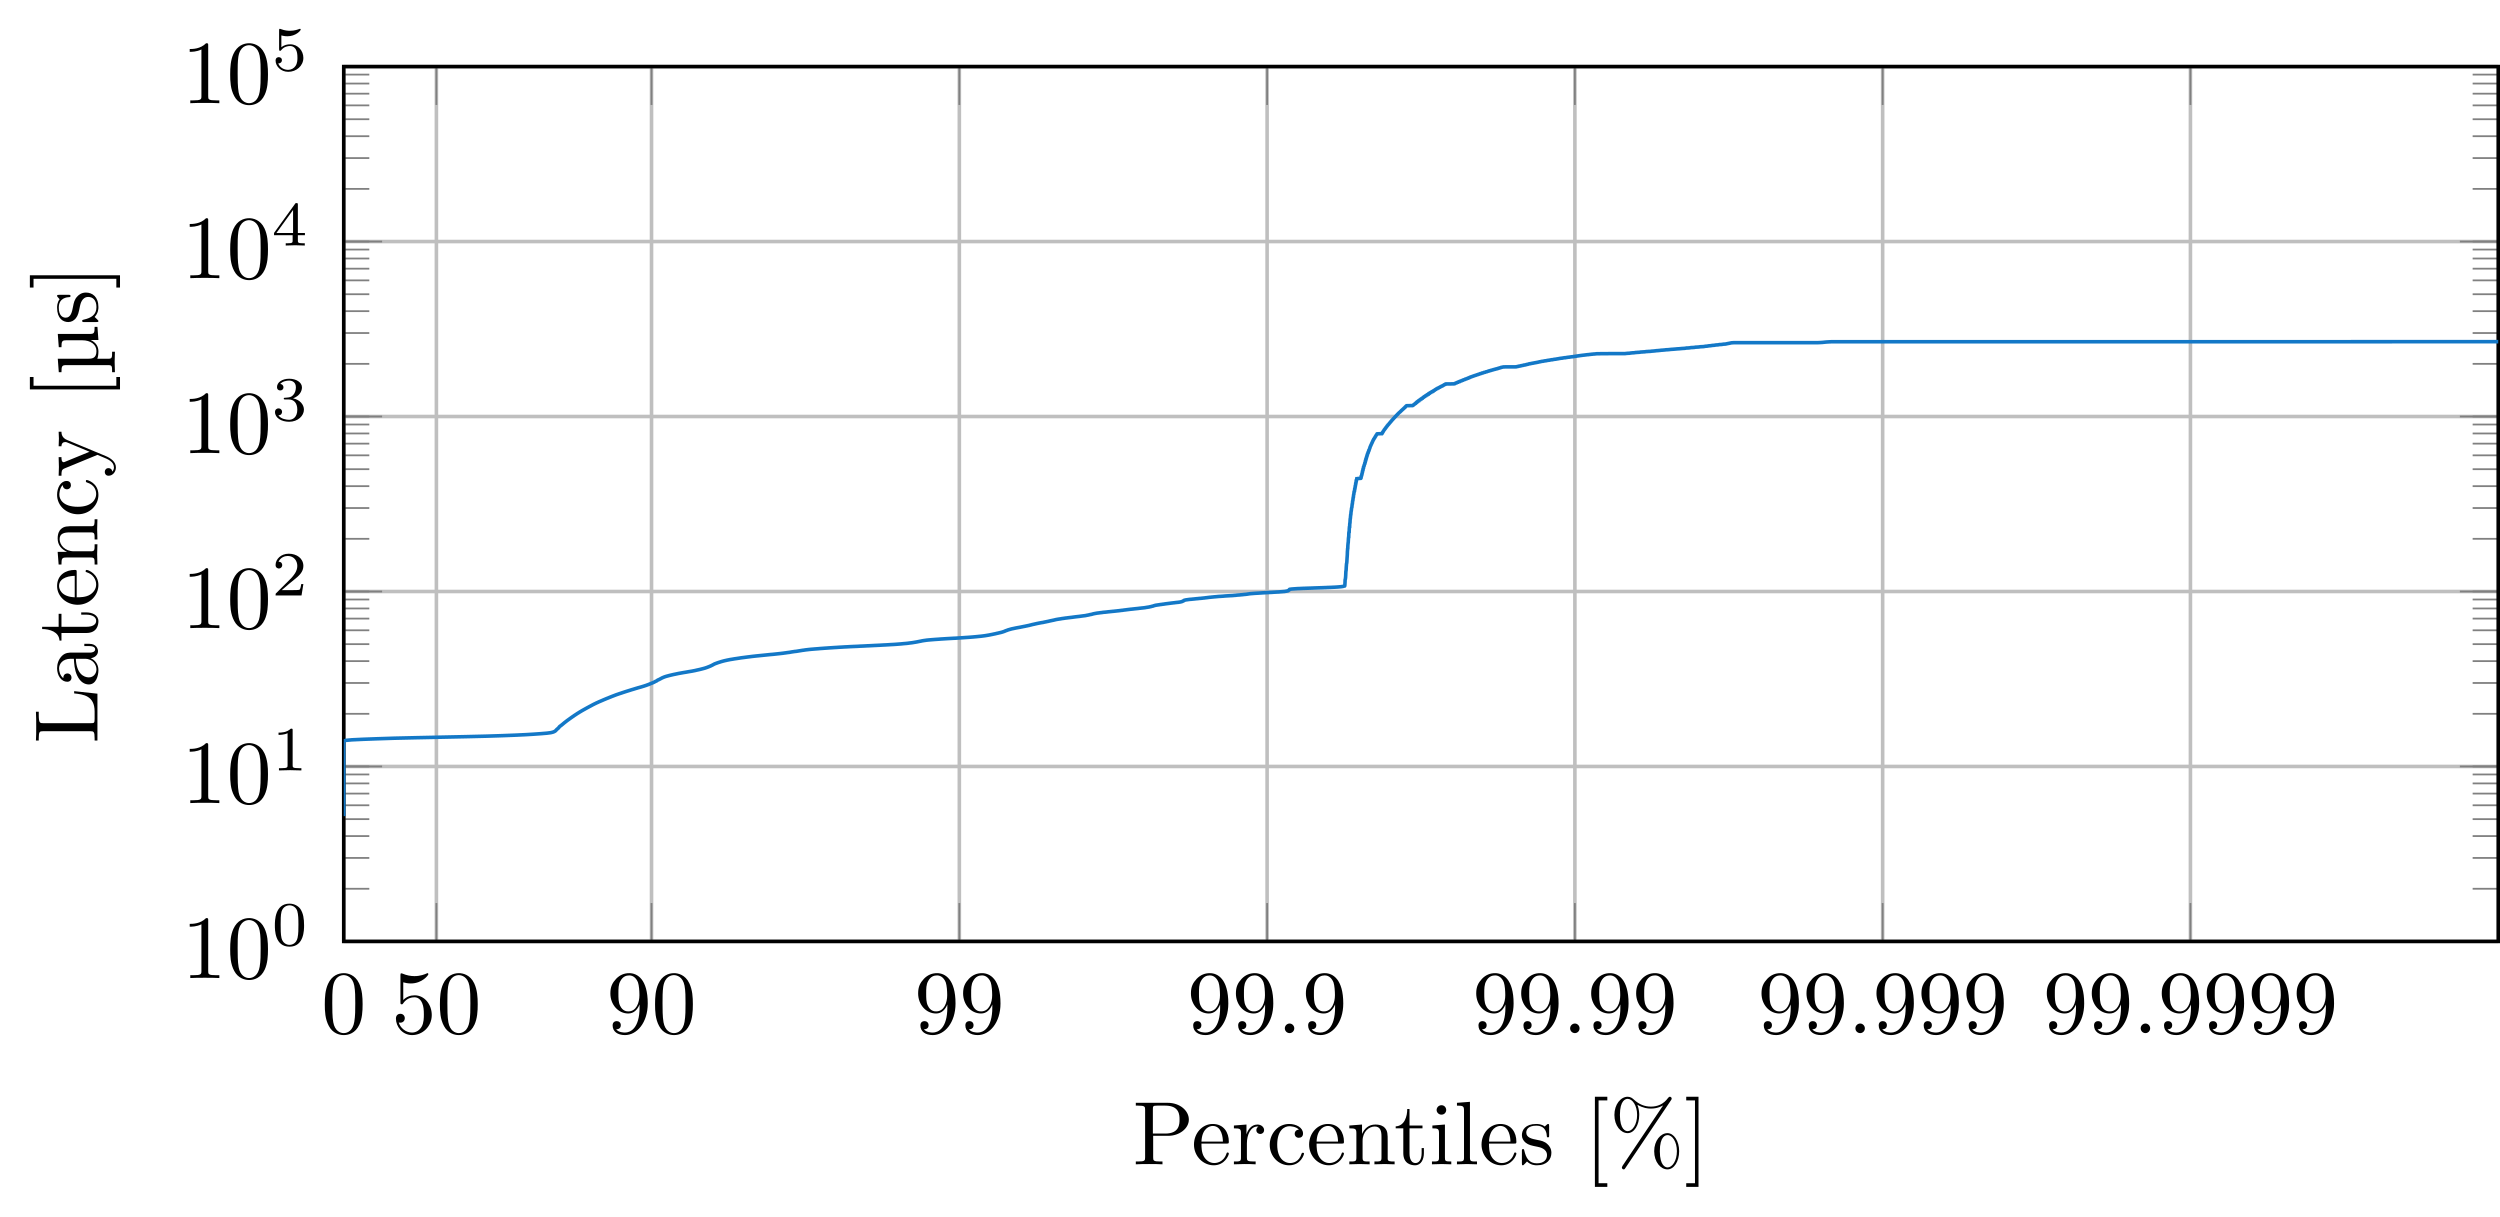 <?xml version="1.0" encoding="UTF-8"?>
<svg xmlns="http://www.w3.org/2000/svg" xmlns:xlink="http://www.w3.org/1999/xlink" width="276.906pt" height="134.773pt" viewBox="0 0 276.906 134.773" version="1.1">
<defs>
<g>
<symbol overflow="visible" id="glyph0-0">
<path style="stroke:none;" d=""/>
</symbol>
<symbol overflow="visible" id="glyph0-1">
<path style="stroke:none;" d="M 4.578 -3.188 C 4.578 -3.984 4.531 -4.781 4.188 -5.516 C 3.734 -6.484 2.906 -6.641 2.5 -6.641 C 1.891 -6.641 1.172 -6.375 0.75 -5.453 C 0.438 -4.766 0.391 -3.984 0.391 -3.188 C 0.391 -2.438 0.422 -1.547 0.844 -0.781 C 1.266 0.016 2 0.219 2.484 0.219 C 3.016 0.219 3.781 0.016 4.219 -0.938 C 4.531 -1.625 4.578 -2.406 4.578 -3.188 Z M 3.766 -3.312 C 3.766 -2.562 3.766 -1.891 3.656 -1.25 C 3.5 -0.297 2.938 0 2.484 0 C 2.094 0 1.5 -0.25 1.328 -1.203 C 1.219 -1.797 1.219 -2.719 1.219 -3.312 C 1.219 -3.953 1.219 -4.609 1.297 -5.141 C 1.484 -6.328 2.234 -6.422 2.484 -6.422 C 2.812 -6.422 3.469 -6.234 3.656 -5.25 C 3.766 -4.688 3.766 -3.938 3.766 -3.312 Z M 3.766 -3.312 "/>
</symbol>
<symbol overflow="visible" id="glyph0-2">
<path style="stroke:none;" d="M 4.469 -2 C 4.469 -3.188 3.656 -4.188 2.578 -4.188 C 2.109 -4.188 1.672 -4.031 1.312 -3.672 L 1.312 -5.625 C 1.516 -5.562 1.844 -5.5 2.156 -5.5 C 3.391 -5.5 4.094 -6.406 4.094 -6.531 C 4.094 -6.594 4.062 -6.641 3.984 -6.641 C 3.984 -6.641 3.953 -6.641 3.906 -6.609 C 3.703 -6.516 3.219 -6.312 2.547 -6.312 C 2.156 -6.312 1.688 -6.391 1.219 -6.594 C 1.141 -6.625 1.109 -6.625 1.109 -6.625 C 1 -6.625 1 -6.547 1 -6.391 L 1 -3.438 C 1 -3.266 1 -3.188 1.141 -3.188 C 1.219 -3.188 1.234 -3.203 1.281 -3.266 C 1.391 -3.422 1.75 -3.969 2.562 -3.969 C 3.078 -3.969 3.328 -3.516 3.406 -3.328 C 3.562 -2.953 3.594 -2.578 3.594 -2.078 C 3.594 -1.719 3.594 -1.125 3.344 -0.703 C 3.109 -0.312 2.734 -0.062 2.281 -0.062 C 1.562 -0.062 0.984 -0.594 0.812 -1.172 C 0.844 -1.172 0.875 -1.156 0.984 -1.156 C 1.312 -1.156 1.484 -1.406 1.484 -1.641 C 1.484 -1.891 1.312 -2.141 0.984 -2.141 C 0.844 -2.141 0.5 -2.062 0.5 -1.609 C 0.5 -0.75 1.188 0.219 2.297 0.219 C 3.453 0.219 4.469 -0.734 4.469 -2 Z M 4.469 -2 "/>
</symbol>
<symbol overflow="visible" id="glyph0-3">
<path style="stroke:none;" d="M 4.562 -3.281 C 4.562 -5.969 3.406 -6.641 2.516 -6.641 C 1.969 -6.641 1.484 -6.453 1.062 -6.016 C 0.641 -5.562 0.422 -5.141 0.422 -4.391 C 0.422 -3.156 1.297 -2.172 2.406 -2.172 C 3.016 -2.172 3.422 -2.594 3.656 -3.172 L 3.656 -2.844 C 3.656 -0.516 2.625 -0.062 2.047 -0.062 C 1.875 -0.062 1.328 -0.078 1.062 -0.422 C 1.5 -0.422 1.578 -0.703 1.578 -0.875 C 1.578 -1.188 1.344 -1.328 1.125 -1.328 C 0.969 -1.328 0.672 -1.25 0.672 -0.859 C 0.672 -0.188 1.203 0.219 2.047 0.219 C 3.344 0.219 4.562 -1.141 4.562 -3.281 Z M 3.641 -4.203 C 3.641 -3.375 3.297 -2.406 2.422 -2.406 C 2.266 -2.406 1.797 -2.406 1.5 -3.031 C 1.312 -3.406 1.312 -3.891 1.312 -4.391 C 1.312 -4.922 1.312 -5.391 1.531 -5.766 C 1.797 -6.266 2.172 -6.391 2.516 -6.391 C 2.984 -6.391 3.312 -6.047 3.484 -5.609 C 3.594 -5.281 3.641 -4.656 3.641 -4.203 Z M 3.641 -4.203 "/>
</symbol>
<symbol overflow="visible" id="glyph0-4">
<path style="stroke:none;" d="M 1.906 -0.531 C 1.906 -0.812 1.672 -1.062 1.391 -1.062 C 1.094 -1.062 0.859 -0.812 0.859 -0.531 C 0.859 -0.234 1.094 0 1.391 0 C 1.672 0 1.906 -0.234 1.906 -0.531 Z M 1.906 -0.531 "/>
</symbol>
<symbol overflow="visible" id="glyph0-5">
<path style="stroke:none;" d="M 6.219 -4.953 C 6.219 -5.938 5.234 -6.812 3.875 -6.812 L 0.344 -6.812 L 0.344 -6.5 L 0.594 -6.5 C 1.359 -6.5 1.375 -6.391 1.375 -6.031 L 1.375 -0.781 C 1.375 -0.422 1.359 -0.312 0.594 -0.312 L 0.344 -0.312 L 0.344 0 C 0.703 -0.031 1.438 -0.031 1.812 -0.031 C 2.188 -0.031 2.938 -0.031 3.297 0 L 3.297 -0.312 L 3.047 -0.312 C 2.281 -0.312 2.266 -0.422 2.266 -0.781 L 2.266 -3.156 L 3.953 -3.156 C 5.141 -3.156 6.219 -3.953 6.219 -4.953 Z M 5.188 -4.953 C 5.188 -4.484 5.188 -3.406 3.609 -3.406 L 2.234 -3.406 L 2.234 -6.094 C 2.234 -6.438 2.25 -6.5 2.719 -6.5 L 3.609 -6.5 C 5.188 -6.5 5.188 -5.438 5.188 -4.953 Z M 5.188 -4.953 "/>
</symbol>
<symbol overflow="visible" id="glyph0-6">
<path style="stroke:none;" d="M 4.141 -1.188 C 4.141 -1.281 4.062 -1.312 4 -1.312 C 3.922 -1.312 3.891 -1.25 3.875 -1.172 C 3.531 -0.141 2.625 -0.141 2.531 -0.141 C 2.031 -0.141 1.641 -0.438 1.406 -0.812 C 1.109 -1.281 1.109 -1.938 1.109 -2.297 L 3.891 -2.297 C 4.109 -2.297 4.141 -2.297 4.141 -2.516 C 4.141 -3.5 3.594 -4.469 2.359 -4.469 C 1.203 -4.469 0.281 -3.438 0.281 -2.188 C 0.281 -0.859 1.328 0.109 2.469 0.109 C 3.688 0.109 4.141 -1 4.141 -1.188 Z M 3.484 -2.516 L 1.109 -2.516 C 1.172 -4 2.016 -4.25 2.359 -4.25 C 3.375 -4.25 3.484 -2.906 3.484 -2.516 Z M 3.484 -2.516 "/>
</symbol>
<symbol overflow="visible" id="glyph0-7">
<path style="stroke:none;" d="M 3.625 -3.797 C 3.625 -4.109 3.312 -4.406 2.891 -4.406 C 2.156 -4.406 1.797 -3.734 1.672 -3.312 L 1.672 -4.406 L 0.281 -4.297 L 0.281 -3.984 C 0.984 -3.984 1.062 -3.922 1.062 -3.422 L 1.062 -0.75 C 1.062 -0.312 0.953 -0.312 0.281 -0.312 L 0.281 0 L 1.422 -0.031 C 1.812 -0.031 2.281 -0.031 2.688 0 L 2.688 -0.312 L 2.469 -0.312 C 1.734 -0.312 1.719 -0.422 1.719 -0.781 L 1.719 -2.312 C 1.719 -3.297 2.141 -4.188 2.891 -4.188 C 2.953 -4.188 2.984 -4.188 3 -4.172 C 2.969 -4.172 2.766 -4.047 2.766 -3.781 C 2.766 -3.516 2.984 -3.359 3.203 -3.359 C 3.375 -3.359 3.625 -3.484 3.625 -3.797 Z M 3.625 -3.797 "/>
</symbol>
<symbol overflow="visible" id="glyph0-8">
<path style="stroke:none;" d="M 4.141 -1.188 C 4.141 -1.281 4.031 -1.281 4 -1.281 C 3.922 -1.281 3.891 -1.25 3.875 -1.188 C 3.594 -0.266 2.938 -0.141 2.578 -0.141 C 2.047 -0.141 1.172 -0.562 1.172 -2.172 C 1.172 -3.797 1.984 -4.219 2.516 -4.219 C 2.609 -4.219 3.234 -4.203 3.578 -3.844 C 3.172 -3.812 3.109 -3.516 3.109 -3.391 C 3.109 -3.125 3.297 -2.938 3.562 -2.938 C 3.828 -2.938 4.031 -3.094 4.031 -3.406 C 4.031 -4.078 3.266 -4.469 2.5 -4.469 C 1.25 -4.469 0.344 -3.391 0.344 -2.156 C 0.344 -0.875 1.328 0.109 2.484 0.109 C 3.812 0.109 4.141 -1.094 4.141 -1.188 Z M 4.141 -1.188 "/>
</symbol>
<symbol overflow="visible" id="glyph0-9">
<path style="stroke:none;" d="M 5.328 0 L 5.328 -0.312 C 4.812 -0.312 4.562 -0.312 4.562 -0.609 L 4.562 -2.516 C 4.562 -3.375 4.562 -3.672 4.25 -4.031 C 4.109 -4.203 3.781 -4.406 3.203 -4.406 C 2.469 -4.406 2 -3.984 1.719 -3.359 L 1.719 -4.406 L 0.312 -4.297 L 0.312 -3.984 C 1.016 -3.984 1.094 -3.922 1.094 -3.422 L 1.094 -0.75 C 1.094 -0.312 0.984 -0.312 0.312 -0.312 L 0.312 0 L 1.453 -0.031 L 2.562 0 L 2.562 -0.312 C 1.891 -0.312 1.781 -0.312 1.781 -0.75 L 1.781 -2.594 C 1.781 -3.625 2.5 -4.188 3.125 -4.188 C 3.766 -4.188 3.875 -3.656 3.875 -3.078 L 3.875 -0.75 C 3.875 -0.312 3.766 -0.312 3.094 -0.312 L 3.094 0 L 4.219 -0.031 Z M 5.328 0 "/>
</symbol>
<symbol overflow="visible" id="glyph0-10">
<path style="stroke:none;" d="M 3.312 -1.234 L 3.312 -1.797 L 3.062 -1.797 L 3.062 -1.25 C 3.062 -0.516 2.766 -0.141 2.391 -0.141 C 1.719 -0.141 1.719 -1.047 1.719 -1.219 L 1.719 -3.984 L 3.156 -3.984 L 3.156 -4.297 L 1.719 -4.297 L 1.719 -6.125 L 1.469 -6.125 C 1.469 -5.312 1.172 -4.25 0.188 -4.203 L 0.188 -3.984 L 1.031 -3.984 L 1.031 -1.234 C 1.031 -0.016 1.969 0.109 2.328 0.109 C 3.031 0.109 3.312 -0.594 3.312 -1.234 Z M 3.312 -1.234 "/>
</symbol>
<symbol overflow="visible" id="glyph0-11">
<path style="stroke:none;" d="M 2.469 0 L 2.469 -0.312 C 1.797 -0.312 1.766 -0.359 1.766 -0.75 L 1.766 -4.406 L 0.375 -4.297 L 0.375 -3.984 C 1.016 -3.984 1.109 -3.922 1.109 -3.438 L 1.109 -0.75 C 1.109 -0.312 1 -0.312 0.328 -0.312 L 0.328 0 L 1.422 -0.031 C 1.781 -0.031 2.125 -0.016 2.469 0 Z M 1.906 -6.016 C 1.906 -6.297 1.688 -6.547 1.391 -6.547 C 1.047 -6.547 0.844 -6.266 0.844 -6.016 C 0.844 -5.75 1.078 -5.5 1.375 -5.5 C 1.719 -5.5 1.906 -5.766 1.906 -6.016 Z M 1.906 -6.016 "/>
</symbol>
<symbol overflow="visible" id="glyph0-12">
<path style="stroke:none;" d="M 2.547 0 L 2.547 -0.312 C 1.875 -0.312 1.766 -0.312 1.766 -0.75 L 1.766 -6.922 L 0.328 -6.812 L 0.328 -6.5 C 1.031 -6.5 1.109 -6.438 1.109 -5.938 L 1.109 -0.75 C 1.109 -0.312 1 -0.312 0.328 -0.312 L 0.328 0 L 1.438 -0.031 Z M 2.547 0 "/>
</symbol>
<symbol overflow="visible" id="glyph0-13">
<path style="stroke:none;" d="M 3.594 -1.281 C 3.594 -1.797 3.297 -2.109 3.172 -2.219 C 2.844 -2.547 2.453 -2.625 2.031 -2.703 C 1.469 -2.812 0.812 -2.938 0.812 -3.516 C 0.812 -3.875 1.062 -4.281 1.922 -4.281 C 3.016 -4.281 3.078 -3.375 3.094 -3.078 C 3.094 -2.984 3.203 -2.984 3.203 -2.984 C 3.344 -2.984 3.344 -3.031 3.344 -3.219 L 3.344 -4.234 C 3.344 -4.391 3.344 -4.469 3.234 -4.469 C 3.188 -4.469 3.156 -4.469 3.031 -4.344 C 3 -4.312 2.906 -4.219 2.859 -4.188 C 2.484 -4.469 2.078 -4.469 1.922 -4.469 C 0.703 -4.469 0.328 -3.797 0.328 -3.234 C 0.328 -2.891 0.484 -2.609 0.75 -2.391 C 1.078 -2.141 1.359 -2.078 2.078 -1.938 C 2.297 -1.891 3.109 -1.734 3.109 -1.016 C 3.109 -0.516 2.766 -0.109 1.984 -0.109 C 1.141 -0.109 0.781 -0.672 0.594 -1.531 C 0.562 -1.656 0.562 -1.688 0.453 -1.688 C 0.328 -1.688 0.328 -1.625 0.328 -1.453 L 0.328 -0.125 C 0.328 0.047 0.328 0.109 0.438 0.109 C 0.484 0.109 0.5 0.094 0.688 -0.094 C 0.703 -0.109 0.703 -0.125 0.891 -0.312 C 1.328 0.094 1.781 0.109 1.984 0.109 C 3.125 0.109 3.594 -0.562 3.594 -1.281 Z M 3.594 -1.281 "/>
</symbol>
<symbol overflow="visible" id="glyph0-14">
<path style="stroke:none;" d="M 2.547 2.5 L 2.547 2.094 L 1.578 2.094 L 1.578 -7.078 L 2.547 -7.078 L 2.547 -7.484 L 1.172 -7.484 L 1.172 2.5 Z M 2.547 2.5 "/>
</symbol>
<symbol overflow="visible" id="glyph0-15">
<path style="stroke:none;" d="M 6.906 -7.281 C 6.906 -7.391 6.812 -7.484 6.703 -7.484 C 6.609 -7.484 6.562 -7.406 6.5 -7.344 C 6 -6.656 5.328 -6.391 4.609 -6.391 C 3.906 -6.391 3.297 -6.641 2.734 -7.156 C 2.547 -7.328 2.344 -7.484 2.031 -7.484 C 1.266 -7.484 0.562 -6.641 0.562 -5.469 C 0.562 -4.266 1.281 -3.453 2.031 -3.453 C 2.75 -3.453 3.312 -4.344 3.312 -5.469 C 3.312 -5.609 3.312 -6.078 3.109 -6.594 C 3.766 -6.219 4.25 -6.172 4.609 -6.172 C 5.375 -6.172 5.875 -6.484 5.938 -6.516 L 5.953 -6.516 L 1.469 0.156 C 1.391 0.297 1.391 0.359 1.391 0.359 C 1.391 0.469 1.484 0.562 1.578 0.562 C 1.688 0.562 1.703 0.516 1.781 0.406 L 6.828 -7.094 C 6.891 -7.188 6.906 -7.219 6.906 -7.281 Z M 7.734 -1.453 C 7.734 -2.594 7.141 -3.453 6.438 -3.453 C 5.688 -3.453 4.969 -2.625 4.969 -1.453 C 4.969 -0.25 5.688 0.562 6.438 0.562 C 7.172 0.562 7.734 -0.328 7.734 -1.453 Z M 3.078 -5.469 C 3.078 -4.391 2.547 -3.672 2.031 -3.672 C 1.828 -3.672 1.172 -3.812 1.172 -5.469 C 1.172 -7.125 1.828 -7.25 2.031 -7.25 C 2.562 -7.25 3.078 -6.516 3.078 -5.469 Z M 7.484 -1.453 C 7.484 -0.375 6.969 0.344 6.453 0.344 C 6.25 0.344 5.594 0.203 5.594 -1.453 C 5.594 -3.109 6.234 -3.234 6.453 -3.234 C 6.984 -3.234 7.484 -2.5 7.484 -1.453 Z M 7.484 -1.453 "/>
</symbol>
<symbol overflow="visible" id="glyph0-16">
<path style="stroke:none;" d="M 1.578 2.5 L 1.578 -7.484 L 0.219 -7.484 L 0.219 -7.078 L 1.188 -7.078 L 1.188 2.094 L 0.219 2.094 L 0.219 2.5 Z M 1.578 2.5 "/>
</symbol>
<symbol overflow="visible" id="glyph1-0">
<path style="stroke:none;" d=""/>
</symbol>
<symbol overflow="visible" id="glyph1-1">
<path style="stroke:none;" d="M 2.938 -6.375 C 2.938 -6.625 2.938 -6.641 2.703 -6.641 C 2.078 -6 1.203 -6 0.891 -6 L 0.891 -5.688 C 1.094 -5.688 1.672 -5.688 2.188 -5.953 L 2.188 -0.781 C 2.188 -0.422 2.156 -0.312 1.266 -0.312 L 0.953 -0.312 L 0.953 0 C 1.297 -0.031 2.156 -0.031 2.562 -0.031 C 2.953 -0.031 3.828 -0.031 4.172 0 L 4.172 -0.312 L 3.859 -0.312 C 2.953 -0.312 2.938 -0.422 2.938 -0.781 Z M 2.938 -6.375 "/>
</symbol>
<symbol overflow="visible" id="glyph1-2">
<path style="stroke:none;" d="M 4.578 -3.188 C 4.578 -3.984 4.531 -4.781 4.188 -5.516 C 3.734 -6.484 2.906 -6.641 2.5 -6.641 C 1.891 -6.641 1.172 -6.375 0.75 -5.453 C 0.438 -4.766 0.391 -3.984 0.391 -3.188 C 0.391 -2.438 0.422 -1.547 0.844 -0.781 C 1.266 0.016 2 0.219 2.484 0.219 C 3.016 0.219 3.781 0.016 4.219 -0.938 C 4.531 -1.625 4.578 -2.406 4.578 -3.188 Z M 2.484 0 C 2.094 0 1.5 -0.25 1.328 -1.203 C 1.219 -1.797 1.219 -2.719 1.219 -3.312 C 1.219 -3.953 1.219 -4.609 1.297 -5.141 C 1.484 -6.328 2.234 -6.422 2.484 -6.422 C 2.812 -6.422 3.469 -6.234 3.656 -5.25 C 3.766 -4.688 3.766 -3.938 3.766 -3.312 C 3.766 -2.562 3.766 -1.891 3.656 -1.25 C 3.5 -0.297 2.938 0 2.484 0 Z M 2.484 0 "/>
</symbol>
<symbol overflow="visible" id="glyph2-0">
<path style="stroke:none;" d=""/>
</symbol>
<symbol overflow="visible" id="glyph2-1">
<path style="stroke:none;" d="M 3.594 -2.219 C 3.594 -2.984 3.5 -3.547 3.188 -4.031 C 2.969 -4.344 2.531 -4.625 1.984 -4.625 C 0.359 -4.625 0.359 -2.719 0.359 -2.219 C 0.359 -1.719 0.359 0.141 1.984 0.141 C 3.594 0.141 3.594 -1.719 3.594 -2.219 Z M 1.984 -0.062 C 1.656 -0.062 1.234 -0.25 1.094 -0.812 C 1 -1.219 1 -1.797 1 -2.312 C 1 -2.828 1 -3.359 1.094 -3.734 C 1.25 -4.281 1.688 -4.438 1.984 -4.438 C 2.359 -4.438 2.719 -4.203 2.844 -3.797 C 2.953 -3.422 2.969 -2.922 2.969 -2.312 C 2.969 -1.797 2.969 -1.281 2.875 -0.844 C 2.734 -0.203 2.266 -0.062 1.984 -0.062 Z M 1.984 -0.062 "/>
</symbol>
<symbol overflow="visible" id="glyph2-2">
<path style="stroke:none;" d="M 2.328 -4.438 C 2.328 -4.625 2.328 -4.625 2.125 -4.625 C 1.672 -4.188 1.047 -4.188 0.766 -4.188 L 0.766 -3.938 C 0.922 -3.938 1.391 -3.938 1.766 -4.125 L 1.766 -0.578 C 1.766 -0.344 1.766 -0.25 1.078 -0.25 L 0.812 -0.25 L 0.812 0 C 0.938 0 1.797 -0.031 2.047 -0.031 C 2.266 -0.031 3.141 0 3.297 0 L 3.297 -0.25 L 3.031 -0.25 C 2.328 -0.25 2.328 -0.344 2.328 -0.578 Z M 2.328 -4.438 "/>
</symbol>
<symbol overflow="visible" id="glyph2-3">
<path style="stroke:none;" d="M 3.516 -1.266 L 3.281 -1.266 C 3.266 -1.109 3.188 -0.703 3.094 -0.641 C 3.047 -0.594 2.516 -0.594 2.406 -0.594 L 1.125 -0.594 C 1.859 -1.234 2.109 -1.438 2.516 -1.766 C 3.031 -2.172 3.516 -2.609 3.516 -3.266 C 3.516 -4.109 2.781 -4.625 1.891 -4.625 C 1.031 -4.625 0.438 -4.016 0.438 -3.375 C 0.438 -3.031 0.734 -2.984 0.812 -2.984 C 0.969 -2.984 1.172 -3.109 1.172 -3.359 C 1.172 -3.484 1.125 -3.734 0.766 -3.734 C 0.984 -4.219 1.453 -4.375 1.781 -4.375 C 2.484 -4.375 2.844 -3.828 2.844 -3.266 C 2.844 -2.656 2.406 -2.188 2.188 -1.938 L 0.516 -0.266 C 0.438 -0.203 0.438 -0.188 0.438 0 L 3.312 0 Z M 3.516 -1.266 "/>
</symbol>
<symbol overflow="visible" id="glyph2-4">
<path style="stroke:none;" d="M 1.906 -2.328 C 2.453 -2.328 2.844 -1.953 2.844 -1.203 C 2.844 -0.344 2.328 -0.078 1.938 -0.078 C 1.656 -0.078 1.031 -0.156 0.75 -0.578 C 1.078 -0.578 1.156 -0.812 1.156 -0.969 C 1.156 -1.188 0.984 -1.344 0.766 -1.344 C 0.578 -1.344 0.375 -1.219 0.375 -0.938 C 0.375 -0.281 1.094 0.141 1.938 0.141 C 2.906 0.141 3.578 -0.516 3.578 -1.203 C 3.578 -1.75 3.141 -2.297 2.375 -2.453 C 3.094 -2.719 3.359 -3.234 3.359 -3.672 C 3.359 -4.219 2.734 -4.625 1.953 -4.625 C 1.188 -4.625 0.594 -4.25 0.594 -3.688 C 0.594 -3.453 0.75 -3.328 0.953 -3.328 C 1.172 -3.328 1.312 -3.484 1.312 -3.672 C 1.312 -3.875 1.172 -4.031 0.953 -4.047 C 1.203 -4.344 1.672 -4.422 1.938 -4.422 C 2.25 -4.422 2.688 -4.266 2.688 -3.672 C 2.688 -3.375 2.594 -3.047 2.406 -2.844 C 2.188 -2.578 1.984 -2.562 1.641 -2.531 C 1.469 -2.516 1.453 -2.516 1.422 -2.516 C 1.406 -2.516 1.344 -2.5 1.344 -2.422 C 1.344 -2.328 1.406 -2.328 1.531 -2.328 Z M 1.906 -2.328 "/>
</symbol>
<symbol overflow="visible" id="glyph2-5">
<path style="stroke:none;" d="M 3.688 -1.141 L 3.688 -1.391 L 2.906 -1.391 L 2.906 -4.5 C 2.906 -4.641 2.906 -4.703 2.766 -4.703 C 2.672 -4.703 2.641 -4.703 2.578 -4.594 L 0.266 -1.391 L 0.266 -1.141 L 2.328 -1.141 L 2.328 -0.578 C 2.328 -0.328 2.328 -0.25 1.75 -0.25 L 1.562 -0.25 L 1.562 0 C 1.922 -0.016 2.359 -0.031 2.609 -0.031 C 2.875 -0.031 3.312 -0.016 3.672 0 L 3.672 -0.25 L 3.484 -0.25 C 2.906 -0.25 2.906 -0.328 2.906 -0.578 L 2.906 -1.141 Z M 2.375 -3.938 L 2.375 -1.391 L 0.531 -1.391 Z M 2.375 -3.938 "/>
</symbol>
<symbol overflow="visible" id="glyph2-6">
<path style="stroke:none;" d="M 1.078 -3.891 C 1.438 -3.797 1.641 -3.797 1.75 -3.797 C 2.672 -3.797 3.219 -4.422 3.219 -4.531 C 3.219 -4.609 3.172 -4.625 3.141 -4.625 C 3.125 -4.625 3.109 -4.625 3.078 -4.609 C 2.906 -4.547 2.547 -4.406 2.031 -4.406 C 1.828 -4.406 1.469 -4.422 1.016 -4.594 C 0.938 -4.625 0.922 -4.625 0.922 -4.625 C 0.828 -4.625 0.828 -4.547 0.828 -4.438 L 0.828 -2.391 C 0.828 -2.266 0.828 -2.188 0.938 -2.188 C 1 -2.188 1.016 -2.188 1.078 -2.281 C 1.375 -2.656 1.812 -2.719 2.047 -2.719 C 2.469 -2.719 2.656 -2.391 2.688 -2.328 C 2.812 -2.094 2.859 -1.828 2.859 -1.422 C 2.859 -1.219 2.859 -0.812 2.641 -0.5 C 2.469 -0.25 2.172 -0.078 1.828 -0.078 C 1.375 -0.078 0.906 -0.328 0.734 -0.797 C 1 -0.781 1.141 -0.953 1.141 -1.141 C 1.141 -1.438 0.875 -1.484 0.781 -1.484 C 0.781 -1.484 0.438 -1.484 0.438 -1.109 C 0.438 -0.484 1.016 0.141 1.844 0.141 C 2.734 0.141 3.516 -0.516 3.516 -1.406 C 3.516 -2.188 2.922 -2.906 2.062 -2.906 C 1.75 -2.906 1.391 -2.844 1.078 -2.578 Z M 1.078 -3.891 "/>
</symbol>
<symbol overflow="visible" id="glyph3-0">
<path style="stroke:none;" d=""/>
</symbol>
<symbol overflow="visible" id="glyph3-1">
<path style="stroke:none;" d="M -2.578 -5.797 L -2.578 -5.547 C -1.562 -5.438 -0.312 -5.297 -0.312 -3.547 L -0.312 -2.734 C -0.312 -2.266 -0.375 -2.25 -0.703 -2.25 L -6.016 -2.25 C -6.359 -2.25 -6.5 -2.25 -6.5 -3.188 L -6.5 -3.516 L -6.812 -3.516 C -6.781 -3.156 -6.781 -2.25 -6.781 -1.844 C -6.781 -1.453 -6.781 -0.672 -6.812 -0.328 L -6.5 -0.328 L -6.5 -0.562 C -6.5 -1.328 -6.391 -1.359 -6.031 -1.359 L -0.781 -1.359 C -0.422 -1.359 -0.312 -1.328 -0.312 -0.562 L -0.312 -0.328 L 0 -0.328 L 0 -5.516 Z M -2.578 -5.797 "/>
</symbol>
<symbol overflow="visible" id="glyph3-2">
<path style="stroke:none;" d="M -0.891 -4.812 L -1.453 -4.812 L -1.453 -4.562 L -0.891 -4.562 C -0.312 -4.562 -0.25 -4.312 -0.25 -4.203 C -0.25 -3.875 -0.703 -3.844 -0.75 -3.844 L -2.734 -3.844 C -3.156 -3.844 -3.547 -3.844 -3.922 -3.484 C -4.312 -3.094 -4.469 -2.594 -4.469 -2.109 C -4.469 -1.297 -4 -0.609 -3.344 -0.609 C -3.047 -0.609 -2.875 -0.812 -2.875 -1.062 C -2.875 -1.344 -3.078 -1.531 -3.328 -1.531 C -3.453 -1.531 -3.781 -1.469 -3.781 -1.016 C -4.141 -1.281 -4.25 -1.781 -4.25 -2.094 C -4.25 -2.578 -3.859 -3.156 -2.969 -3.156 L -2.609 -3.156 C -2.578 -2.641 -2.547 -1.938 -2.25 -1.312 C -1.906 -0.562 -1.391 -0.312 -0.953 -0.312 C -0.141 -0.312 0.109 -1.281 0.109 -1.906 C 0.109 -2.578 -0.297 -3.031 -0.75 -3.219 C -0.359 -3.266 0.062 -3.531 0.062 -4 C 0.062 -4.203 -0.078 -4.812 -0.891 -4.812 Z M -1.391 -3.156 C -0.453 -3.156 -0.109 -2.438 -0.109 -1.984 C -0.109 -1.5 -0.453 -1.094 -0.953 -1.094 C -1.5 -1.094 -2.328 -1.5 -2.391 -3.156 Z M -1.391 -3.156 "/>
</symbol>
<symbol overflow="visible" id="glyph3-3">
<path style="stroke:none;" d="M -1.234 -3.312 L -1.797 -3.312 L -1.797 -3.062 L -1.25 -3.062 C -0.516 -3.062 -0.141 -2.766 -0.141 -2.391 C -0.141 -1.719 -1.047 -1.719 -1.219 -1.719 L -3.984 -1.719 L -3.984 -3.156 L -4.297 -3.156 L -4.297 -1.719 L -6.125 -1.719 L -6.125 -1.469 C -5.312 -1.469 -4.25 -1.172 -4.203 -0.188 L -3.984 -0.188 L -3.984 -1.031 L -1.234 -1.031 C -0.016 -1.031 0.109 -1.969 0.109 -2.328 C 0.109 -3.031 -0.594 -3.312 -1.234 -3.312 Z M -1.234 -3.312 "/>
</symbol>
<symbol overflow="visible" id="glyph3-4">
<path style="stroke:none;" d="M -1.188 -4.141 C -1.281 -4.141 -1.312 -4.062 -1.312 -4 C -1.312 -3.922 -1.25 -3.891 -1.172 -3.875 C -0.141 -3.531 -0.141 -2.625 -0.141 -2.531 C -0.141 -2.031 -0.438 -1.641 -0.812 -1.406 C -1.281 -1.109 -1.938 -1.109 -2.297 -1.109 L -2.297 -3.891 C -2.297 -4.109 -2.297 -4.141 -2.516 -4.141 C -3.5 -4.141 -4.469 -3.594 -4.469 -2.359 C -4.469 -1.203 -3.438 -0.281 -2.188 -0.281 C -0.859 -0.281 0.109 -1.328 0.109 -2.469 C 0.109 -3.688 -1 -4.141 -1.188 -4.141 Z M -2.516 -3.484 L -2.516 -1.109 C -4 -1.172 -4.25 -2.016 -4.25 -2.359 C -4.25 -3.375 -2.906 -3.484 -2.516 -3.484 Z M -2.516 -3.484 "/>
</symbol>
<symbol overflow="visible" id="glyph3-5">
<path style="stroke:none;" d="M 0 -5.328 L -0.312 -5.328 C -0.312 -4.812 -0.312 -4.562 -0.609 -4.562 L -2.516 -4.562 C -3.375 -4.562 -3.672 -4.562 -4.031 -4.25 C -4.203 -4.109 -4.406 -3.781 -4.406 -3.203 C -4.406 -2.469 -3.984 -2 -3.359 -1.719 L -4.406 -1.719 L -4.297 -0.312 L -3.984 -0.312 C -3.984 -1.016 -3.922 -1.094 -3.422 -1.094 L -0.75 -1.094 C -0.312 -1.094 -0.312 -0.984 -0.312 -0.312 L 0 -0.312 L -0.031 -1.453 L 0 -2.562 L -0.312 -2.562 C -0.312 -1.891 -0.312 -1.781 -0.75 -1.781 L -2.594 -1.781 C -3.625 -1.781 -4.188 -2.5 -4.188 -3.125 C -4.188 -3.766 -3.656 -3.875 -3.078 -3.875 L -0.75 -3.875 C -0.312 -3.875 -0.312 -3.766 -0.312 -3.094 L 0 -3.094 L -0.031 -4.219 Z M 0 -5.328 "/>
</symbol>
<symbol overflow="visible" id="glyph3-6">
<path style="stroke:none;" d="M -1.188 -4.141 C -1.281 -4.141 -1.281 -4.031 -1.281 -4 C -1.281 -3.922 -1.25 -3.891 -1.188 -3.875 C -0.266 -3.594 -0.141 -2.938 -0.141 -2.578 C -0.141 -2.047 -0.562 -1.172 -2.172 -1.172 C -3.797 -1.172 -4.219 -1.984 -4.219 -2.516 C -4.219 -2.609 -4.203 -3.234 -3.844 -3.578 C -3.812 -3.172 -3.516 -3.109 -3.391 -3.109 C -3.125 -3.109 -2.938 -3.297 -2.938 -3.562 C -2.938 -3.828 -3.094 -4.031 -3.406 -4.031 C -4.078 -4.031 -4.469 -3.266 -4.469 -2.5 C -4.469 -1.25 -3.391 -0.344 -2.156 -0.344 C -0.875 -0.344 0.109 -1.328 0.109 -2.484 C 0.109 -3.812 -1.094 -4.141 -1.188 -4.141 Z M -1.188 -4.141 "/>
</symbol>
<symbol overflow="visible" id="glyph3-7">
<path style="stroke:none;" d="M -3.984 -5.062 L -4.297 -5.062 C -4.281 -4.828 -4.266 -4.547 -4.266 -4.312 L -4.297 -3.453 L -3.984 -3.453 C -3.984 -3.766 -3.812 -3.922 -3.562 -3.922 C -3.453 -3.922 -3.438 -3.906 -3.312 -3.859 L -0.875 -2.844 L -3.547 -1.75 C -3.656 -1.703 -3.688 -1.688 -3.734 -1.688 C -3.984 -1.688 -3.984 -2.047 -3.984 -2.25 L -4.297 -2.25 L -4.266 -1.156 C -4.266 -0.891 -4.281 -0.484 -4.297 -0.188 L -3.984 -0.188 C -3.984 -0.672 -3.984 -0.859 -3.641 -1 L 0 -2.5 L 0.594 -2.25 C 1.141 -2.031 1.828 -1.75 1.828 -1.109 C 1.828 -1.062 1.828 -0.828 1.641 -0.641 C 1.609 -0.953 1.391 -1.031 1.219 -1.031 C 0.969 -1.031 0.812 -0.844 0.812 -0.609 C 0.812 -0.406 0.938 -0.188 1.234 -0.188 C 1.688 -0.188 2.047 -0.609 2.047 -1.109 C 2.047 -1.734 1.469 -2.141 0.906 -2.375 L -3.344 -4.141 C -3.984 -4.391 -3.984 -4.906 -3.984 -5.062 Z M -3.984 -5.062 "/>
</symbol>
<symbol overflow="visible" id="glyph3-8">
<path style="stroke:none;" d="M 2.5 -2.547 L 2.094 -2.547 L 2.094 -1.578 L -7.078 -1.578 L -7.078 -2.547 L -7.484 -2.547 L -7.484 -1.172 L 2.5 -1.172 Z M 2.5 -2.547 "/>
</symbol>
<symbol overflow="visible" id="glyph3-9">
<path style="stroke:none;" d="M 2.5 -1.578 L -7.484 -1.578 L -7.484 -0.219 L -7.078 -0.219 L -7.078 -1.188 L 2.094 -1.188 L 2.094 -0.219 L 2.5 -0.219 Z M 2.5 -1.578 "/>
</symbol>
<symbol overflow="visible" id="glyph4-0">
<path style="stroke:none;" d=""/>
</symbol>
<symbol overflow="visible" id="glyph4-1">
<path style="stroke:none;" d="M 0 -5.328 L -0.312 -5.328 C -0.312 -4.609 -0.375 -4.547 -0.891 -4.547 L -4.391 -4.547 L -4.281 -3.078 L -3.984 -3.078 C -3.984 -3.781 -3.906 -3.844 -3.406 -3.844 L -1.672 -3.844 C -0.781 -3.844 -0.109 -3.391 -0.109 -2.656 C -0.109 -1.828 -0.594 -1.797 -1.109 -1.797 L -4.391 -1.797 L -4.281 -0.312 L -3.984 -0.312 C -3.984 -1.031 -3.906 -1.094 -3.406 -1.094 L 1.156 -1.094 C 1.625 -1.094 1.625 -1 1.625 -0.312 L 1.938 -0.312 L 1.906 -1.453 L 1.938 -2.578 L 1.625 -2.578 C 1.625 -1.891 1.625 -1.797 1.156 -1.797 L -0.016 -1.797 C 0.047 -1.938 0.109 -2.219 0.109 -2.609 C 0.109 -3.156 -0.156 -3.594 -0.75 -3.875 L 0.109 -3.875 Z M 0 -5.328 "/>
</symbol>
<symbol overflow="visible" id="glyph5-0">
<path style="stroke:none;" d=""/>
</symbol>
<symbol overflow="visible" id="glyph5-1">
<path style="stroke:none;" d="M -1.938 -2.078 C -1.891 -2.297 -1.734 -3.109 -1.016 -3.109 C -0.516 -3.109 -0.109 -2.766 -0.109 -1.984 C -0.109 -1.141 -0.672 -0.781 -1.531 -0.594 C -1.656 -0.562 -1.688 -0.562 -1.688 -0.453 C -1.688 -0.328 -1.625 -0.328 -1.453 -0.328 L -0.125 -0.328 C 0.047 -0.328 0.109 -0.328 0.109 -0.438 C 0.109 -0.484 0.094 -0.5 -0.094 -0.688 C -0.109 -0.703 -0.125 -0.703 -0.312 -0.891 C 0.094 -1.328 0.109 -1.781 0.109 -1.984 C 0.109 -3.125 -0.562 -3.594 -1.281 -3.594 C -1.797 -3.594 -2.109 -3.297 -2.219 -3.172 C -2.547 -2.844 -2.625 -2.453 -2.703 -2.031 C -2.812 -1.469 -2.938 -0.812 -3.516 -0.812 C -3.875 -0.812 -4.281 -1.062 -4.281 -1.922 C -4.281 -3.016 -3.375 -3.078 -3.078 -3.094 C -2.984 -3.094 -2.984 -3.188 -2.984 -3.203 C -2.984 -3.344 -3.031 -3.344 -3.219 -3.344 L -4.234 -3.344 C -4.391 -3.344 -4.469 -3.344 -4.469 -3.234 C -4.469 -3.188 -4.469 -3.156 -4.344 -3.031 C -4.312 -3 -4.219 -2.906 -4.188 -2.859 C -4.469 -2.484 -4.469 -2.078 -4.469 -1.922 C -4.469 -0.703 -3.797 -0.328 -3.234 -0.328 C -2.891 -0.328 -2.609 -0.484 -2.391 -0.75 C -2.141 -1.078 -2.078 -1.359 -1.938 -2.078 Z M -1.938 -2.078 "/>
</symbol>
</g>
<clipPath id="clip1">
  <path d="M 37 7 L 276.906 7 L 276.906 105 L 37 105 Z M 37 7 "/>
</clipPath>
<clipPath id="clip2">
  <path d="M 37 8 L 276.906 8 L 276.906 105 L 37 105 Z M 37 8 "/>
</clipPath>
<clipPath id="clip3">
  <path d="M 37 7 L 276.906 7 L 276.906 105 L 37 105 Z M 37 7 "/>
</clipPath>
<clipPath id="clip4">
  <path d="M 38.074 32 L 276.711 32 L 276.711 97 L 38.074 97 Z M 38.074 32 "/>
</clipPath>
</defs>
<g id="surface1">
<path style="fill:none;stroke-width:0.399;stroke-linecap:butt;stroke-linejoin:miter;stroke:rgb(75%,75%,75%);stroke-opacity:1;stroke-miterlimit:10;" d="M -0.001 0.002 L -0.001 96.9 M 10.261 0.002 L 10.261 96.9 M 34.089 0.002 L 34.089 96.9 M 68.183 0.002 L 68.183 96.9 M 102.273 0.002 L 102.273 96.9 M 136.363 0.002 L 136.363 96.9 M 170.452 0.002 L 170.452 96.9 M 204.542 0.002 L 204.542 96.9 " transform="matrix(1,0,0,-1,38.075,104.275)"/>
<g clip-path="url(#clip1)" clip-rule="nonzero">
<path style="fill:none;stroke-width:0.399;stroke-linecap:butt;stroke-linejoin:miter;stroke:rgb(75%,75%,75%);stroke-opacity:1;stroke-miterlimit:10;" d="M -0.001 0.002 L 238.636 0.002 M -0.001 19.38 L 238.636 19.38 M -0.001 38.759 L 238.636 38.759 M -0.001 58.142 L 238.636 58.142 M -0.001 77.521 L 238.636 77.521 M -0.001 96.9 L 238.636 96.9 " transform="matrix(1,0,0,-1,38.075,104.275)"/>
</g>
<path style="fill:none;stroke-width:0.199;stroke-linecap:butt;stroke-linejoin:miter;stroke:rgb(50%,50%,50%);stroke-opacity:1;stroke-miterlimit:10;" d="M -0.001 0.002 L -0.001 4.252 M 10.261 0.002 L 10.261 4.252 M 34.089 0.002 L 34.089 4.252 M 68.183 0.002 L 68.183 4.252 M 102.273 0.002 L 102.273 4.252 M 136.363 0.002 L 136.363 4.252 M 170.452 0.002 L 170.452 4.252 M 204.542 0.002 L 204.542 4.252 M -0.001 96.9 L -0.001 92.65 M 10.261 96.9 L 10.261 92.65 M 34.089 96.9 L 34.089 92.65 M 68.183 96.9 L 68.183 92.65 M 102.273 96.9 L 102.273 92.65 M 136.363 96.9 L 136.363 92.65 M 170.452 96.9 L 170.452 92.65 M 204.542 96.9 L 204.542 92.65 " transform="matrix(1,0,0,-1,38.075,104.275)"/>
<g clip-path="url(#clip2)" clip-rule="nonzero">
<path style="fill:none;stroke-width:0.199;stroke-linecap:butt;stroke-linejoin:miter;stroke:rgb(50%,50%,50%);stroke-opacity:1;stroke-miterlimit:10;" d="M -0.001 0.002 L 2.831 0.002 M -0.001 5.834 L 2.831 5.834 M -0.001 9.248 L 2.831 9.248 M -0.001 11.67 L 2.831 11.67 M -0.001 13.545 L 2.831 13.545 M -0.001 15.08 L 2.831 15.08 M -0.001 16.377 L 2.831 16.377 M -0.001 17.502 L 2.831 17.502 M -0.001 18.494 L 2.831 18.494 M -0.001 19.38 L 2.831 19.38 M -0.001 25.212 L 2.831 25.212 M -0.001 28.627 L 2.831 28.627 M -0.001 31.048 L 2.831 31.048 M -0.001 32.927 L 2.831 32.927 M -0.001 34.462 L 2.831 34.462 M -0.001 35.759 L 2.831 35.759 M -0.001 36.88 L 2.831 36.88 M -0.001 37.873 L 2.831 37.873 M -0.001 38.759 L 2.831 38.759 M -0.001 44.595 L 2.831 44.595 M -0.001 48.005 L 2.831 48.005 M -0.001 50.427 L 2.831 50.427 M -0.001 52.306 L 2.831 52.306 M -0.001 53.841 L 2.831 53.841 M -0.001 55.138 L 2.831 55.138 M -0.001 56.263 L 2.831 56.263 M -0.001 57.255 L 2.831 57.255 M -0.001 58.142 L 2.831 58.142 M -0.001 63.974 L 2.831 63.974 M -0.001 67.388 L 2.831 67.388 M -0.001 69.81 L 2.831 69.81 M -0.001 71.685 L 2.831 71.685 M -0.001 73.22 L 2.831 73.22 M -0.001 74.517 L 2.831 74.517 M -0.001 75.642 L 2.831 75.642 M -0.001 76.634 L 2.831 76.634 M -0.001 77.521 L 2.831 77.521 M -0.001 83.353 L 2.831 83.353 M -0.001 86.767 L 2.831 86.767 M -0.001 89.189 L 2.831 89.189 M -0.001 91.068 L 2.831 91.068 M -0.001 92.603 L 2.831 92.603 M -0.001 93.9 L 2.831 93.9 M -0.001 95.021 L 2.831 95.021 M -0.001 96.013 L 2.831 96.013 M 238.636 0.002 L 235.8 0.002 M 238.636 5.834 L 235.8 5.834 M 238.636 9.248 L 235.8 9.248 M 238.636 11.67 L 235.8 11.67 M 238.636 13.545 L 235.8 13.545 M 238.636 15.08 L 235.8 15.08 M 238.636 16.377 L 235.8 16.377 M 238.636 17.502 L 235.8 17.502 M 238.636 18.494 L 235.8 18.494 M 238.636 19.38 L 235.8 19.38 M 238.636 25.212 L 235.8 25.212 M 238.636 28.627 L 235.8 28.627 M 238.636 31.048 L 235.8 31.048 M 238.636 32.927 L 235.8 32.927 M 238.636 34.462 L 235.8 34.462 M 238.636 35.759 L 235.8 35.759 M 238.636 36.88 L 235.8 36.88 M 238.636 37.873 L 235.8 37.873 M 238.636 38.759 L 235.8 38.759 M 238.636 44.595 L 235.8 44.595 M 238.636 48.005 L 235.8 48.005 M 238.636 50.427 L 235.8 50.427 M 238.636 52.306 L 235.8 52.306 M 238.636 53.841 L 235.8 53.841 M 238.636 55.138 L 235.8 55.138 M 238.636 56.263 L 235.8 56.263 M 238.636 57.255 L 235.8 57.255 M 238.636 58.142 L 235.8 58.142 M 238.636 63.974 L 235.8 63.974 M 238.636 67.388 L 235.8 67.388 M 238.636 69.81 L 235.8 69.81 M 238.636 71.685 L 235.8 71.685 M 238.636 73.22 L 235.8 73.22 M 238.636 74.517 L 235.8 74.517 M 238.636 75.642 L 235.8 75.642 M 238.636 76.634 L 235.8 76.634 M 238.636 77.521 L 235.8 77.521 M 238.636 83.353 L 235.8 83.353 M 238.636 86.767 L 235.8 86.767 M 238.636 89.189 L 235.8 89.189 M 238.636 91.068 L 235.8 91.068 M 238.636 92.603 L 235.8 92.603 M 238.636 93.9 L 235.8 93.9 M 238.636 95.021 L 235.8 95.021 M 238.636 96.013 L 235.8 96.013 " transform="matrix(1,0,0,-1,38.075,104.275)"/>
</g>
<g clip-path="url(#clip3)" clip-rule="nonzero">
<path style="fill:none;stroke-width:0.199;stroke-linecap:butt;stroke-linejoin:miter;stroke:rgb(50%,50%,50%);stroke-opacity:1;stroke-miterlimit:10;" d="M -0.001 0.002 L 4.249 0.002 M -0.001 19.38 L 4.249 19.38 M -0.001 38.759 L 4.249 38.759 M -0.001 58.142 L 4.249 58.142 M -0.001 77.521 L 4.249 77.521 M -0.001 96.9 L 4.249 96.9 M 238.636 0.002 L 234.386 0.002 M 238.636 19.38 L 234.386 19.38 M 238.636 38.759 L 234.386 38.759 M 238.636 58.142 L 234.386 58.142 M 238.636 77.521 L 234.386 77.521 M 238.636 96.9 L 234.386 96.9 " transform="matrix(1,0,0,-1,38.075,104.275)"/>
<path style="fill:none;stroke-width:0.399;stroke-linecap:butt;stroke-linejoin:miter;stroke:rgb(0%,0%,0%);stroke-opacity:1;stroke-miterlimit:10;" d="M -0.001 0.002 L -0.001 96.9 L 238.636 96.9 L 238.636 0.002 Z M -0.001 0.002 " transform="matrix(1,0,0,-1,38.075,104.275)"/>
</g>
<g style="fill:rgb(0%,0%,0%);fill-opacity:1;">
  <use xlink:href="#glyph0-1" x="35.585" y="114.43"/>
</g>
<g style="fill:rgb(0%,0%,0%);fill-opacity:1;">
  <use xlink:href="#glyph0-2" x="43.354" y="114.43"/>
  <use xlink:href="#glyph0-1" x="48.335" y="114.43"/>
</g>
<g style="fill:rgb(0%,0%,0%);fill-opacity:1;">
  <use xlink:href="#glyph0-3" x="67.184" y="114.43"/>
  <use xlink:href="#glyph0-1" x="72.165" y="114.43"/>
</g>
<g style="fill:rgb(0%,0%,0%);fill-opacity:1;">
  <use xlink:href="#glyph0-3" x="101.274" y="114.43"/>
  <use xlink:href="#glyph0-3" x="106.255" y="114.43"/>
</g>
<g style="fill:rgb(0%,0%,0%);fill-opacity:1;">
  <use xlink:href="#glyph0-3" x="131.489" y="114.43"/>
  <use xlink:href="#glyph0-3" x="136.47" y="114.43"/>
  <use xlink:href="#glyph0-4" x="141.452" y="114.43"/>
  <use xlink:href="#glyph0-3" x="144.221" y="114.43"/>
</g>
<g style="fill:rgb(0%,0%,0%);fill-opacity:1;">
  <use xlink:href="#glyph0-3" x="163.088" y="114.43"/>
  <use xlink:href="#glyph0-3" x="168.069" y="114.43"/>
  <use xlink:href="#glyph0-4" x="173.051" y="114.43"/>
  <use xlink:href="#glyph0-3" x="175.82" y="114.43"/>
  <use xlink:href="#glyph0-3" x="180.802" y="114.43"/>
</g>
<g style="fill:rgb(0%,0%,0%);fill-opacity:1;">
  <use xlink:href="#glyph0-3" x="194.688" y="114.43"/>
  <use xlink:href="#glyph0-3" x="199.669" y="114.43"/>
  <use xlink:href="#glyph0-4" x="204.651" y="114.43"/>
  <use xlink:href="#glyph0-3" x="207.42" y="114.43"/>
  <use xlink:href="#glyph0-3" x="212.402" y="114.43"/>
  <use xlink:href="#glyph0-3" x="217.383" y="114.43"/>
</g>
<g style="fill:rgb(0%,0%,0%);fill-opacity:1;">
  <use xlink:href="#glyph0-3" x="226.287" y="114.43"/>
  <use xlink:href="#glyph0-3" x="231.268" y="114.43"/>
  <use xlink:href="#glyph0-4" x="236.25" y="114.43"/>
  <use xlink:href="#glyph0-3" x="239.019" y="114.43"/>
  <use xlink:href="#glyph0-3" x="244.001" y="114.43"/>
  <use xlink:href="#glyph0-3" x="248.982" y="114.43"/>
  <use xlink:href="#glyph0-3" x="253.963" y="114.43"/>
</g>
<g style="fill:rgb(0%,0%,0%);fill-opacity:1;">
  <use xlink:href="#glyph1-1" x="20.123" y="108.33"/>
  <use xlink:href="#glyph1-2" x="25.104" y="108.33"/>
</g>
<g style="fill:rgb(0%,0%,0%);fill-opacity:1;">
  <use xlink:href="#glyph2-1" x="30.086" y="104.715"/>
</g>
<g style="fill:rgb(0%,0%,0%);fill-opacity:1;">
  <use xlink:href="#glyph1-1" x="20.123" y="88.95"/>
  <use xlink:href="#glyph1-2" x="25.104" y="88.95"/>
</g>
<g style="fill:rgb(0%,0%,0%);fill-opacity:1;">
  <use xlink:href="#glyph2-2" x="30.086" y="85.335"/>
</g>
<g style="fill:rgb(0%,0%,0%);fill-opacity:1;">
  <use xlink:href="#glyph1-1" x="20.123" y="69.57"/>
  <use xlink:href="#glyph1-2" x="25.104" y="69.57"/>
</g>
<g style="fill:rgb(0%,0%,0%);fill-opacity:1;">
  <use xlink:href="#glyph2-3" x="30.086" y="65.955"/>
</g>
<g style="fill:rgb(0%,0%,0%);fill-opacity:1;">
  <use xlink:href="#glyph1-1" x="20.123" y="50.19"/>
  <use xlink:href="#glyph1-2" x="25.104" y="50.19"/>
</g>
<g style="fill:rgb(0%,0%,0%);fill-opacity:1;">
  <use xlink:href="#glyph2-4" x="30.086" y="46.575"/>
</g>
<g style="fill:rgb(0%,0%,0%);fill-opacity:1;">
  <use xlink:href="#glyph1-1" x="20.123" y="30.81"/>
  <use xlink:href="#glyph1-2" x="25.104" y="30.81"/>
</g>
<g style="fill:rgb(0%,0%,0%);fill-opacity:1;">
  <use xlink:href="#glyph2-5" x="30.086" y="27.195"/>
</g>
<g style="fill:rgb(0%,0%,0%);fill-opacity:1;">
  <use xlink:href="#glyph1-1" x="20.123" y="11.43"/>
  <use xlink:href="#glyph1-2" x="25.104" y="11.43"/>
</g>
<g style="fill:rgb(0%,0%,0%);fill-opacity:1;">
  <use xlink:href="#glyph2-6" x="30.086" y="7.815"/>
</g>
<g clip-path="url(#clip4)" clip-rule="nonzero">
<path style="fill:none;stroke-width:0.399;stroke-linecap:butt;stroke-linejoin:miter;stroke:rgb(7.756%,46.933%,78.043%);stroke-opacity:1;stroke-miterlimit:10;" d="M -0.001 13.877 L -0.001 22.091 L 0.003 22.15 L 0.034 22.212 L 0.241 22.271 L 0.894 22.33 L 2.101 22.388 L 3.695 22.447 L 5.601 22.509 L 7.984 22.564 L 10.788 22.623 L 13.546 22.681 L 15.808 22.736 L 17.55 22.791 L 19.038 22.849 L 20.198 22.904 L 21.093 22.959 L 21.851 23.013 L 22.511 23.068 L 22.929 23.123 L 23.152 23.177 L 23.288 23.228 L 23.39 23.283 L 23.46 23.334 L 23.511 23.388 L 23.558 23.439 L 23.609 23.494 L 23.734 23.595 L 23.784 23.646 L 23.831 23.697 L 23.863 23.748 L 23.905 23.795 L 23.96 23.845 L 24.046 23.896 L 24.101 23.943 L 24.159 23.994 L 24.222 24.041 L 24.277 24.087 L 24.335 24.138 L 24.394 24.185 L 24.448 24.232 L 24.511 24.279 L 24.57 24.326 L 24.632 24.373 L 24.691 24.42 L 24.816 24.513 L 24.878 24.556 L 24.941 24.603 L 25.003 24.646 L 25.066 24.693 L 25.128 24.736 L 25.191 24.783 L 25.378 24.912 L 25.445 24.955 L 25.507 25.002 L 25.57 25.045 L 25.636 25.087 L 25.698 25.127 L 25.761 25.17 L 25.827 25.212 L 25.89 25.255 L 25.96 25.298 L 26.027 25.337 L 26.159 25.423 L 26.23 25.462 L 26.296 25.502 L 26.366 25.545 L 26.433 25.584 L 26.507 25.623 L 26.577 25.666 L 26.652 25.705 L 26.722 25.744 L 26.788 25.783 L 26.863 25.822 L 26.929 25.861 L 27.077 25.939 L 27.218 26.017 L 27.292 26.056 L 27.363 26.091 L 27.503 26.17 L 27.573 26.205 L 27.644 26.244 L 27.718 26.279 L 27.792 26.318 L 27.87 26.353 L 27.945 26.392 L 28.019 26.427 L 28.101 26.462 L 28.179 26.498 L 28.257 26.537 L 28.343 26.572 L 28.671 26.712 L 28.749 26.748 L 28.835 26.783 L 28.917 26.818 L 29.003 26.853 L 29.085 26.888 L 29.171 26.923 L 29.257 26.955 L 29.343 26.99 L 29.425 27.025 L 29.511 27.06 L 29.593 27.091 L 29.675 27.127 L 29.761 27.158 L 29.847 27.193 L 29.933 27.224 L 30.019 27.259 L 30.105 27.291 L 30.198 27.326 L 30.288 27.357 L 30.382 27.388 L 30.48 27.423 L 30.573 27.455 L 30.769 27.517 L 30.866 27.552 L 30.964 27.584 L 31.152 27.646 L 31.347 27.709 L 31.448 27.74 L 31.546 27.771 L 31.749 27.834 L 31.843 27.865 L 31.945 27.896 L 32.042 27.923 L 32.245 27.986 L 32.343 28.017 L 32.445 28.045 L 32.542 28.076 L 32.648 28.107 L 32.753 28.134 L 32.859 28.166 L 32.96 28.193 L 33.058 28.224 L 33.159 28.255 L 33.253 28.283 L 33.343 28.314 L 33.515 28.369 L 33.593 28.4 L 33.671 28.427 L 33.745 28.455 L 33.82 28.486 L 33.96 28.541 L 34.03 28.572 L 34.105 28.599 L 34.237 28.654 L 34.362 28.709 L 34.417 28.74 L 34.472 28.767 L 34.515 28.795 L 34.64 28.849 L 34.687 28.877 L 34.722 28.904 L 34.753 28.931 L 34.796 28.955 L 34.859 28.982 L 34.929 29.009 L 34.976 29.037 L 35.077 29.091 L 35.128 29.115 L 35.175 29.142 L 35.277 29.197 L 35.335 29.22 L 35.46 29.275 L 35.527 29.298 L 35.601 29.326 L 35.687 29.353 L 35.773 29.377 L 35.866 29.404 L 35.964 29.427 L 36.054 29.455 L 36.159 29.478 L 36.265 29.505 L 36.374 29.529 L 36.484 29.556 L 36.597 29.58 L 36.718 29.603 L 36.839 29.63 L 36.96 29.654 L 37.081 29.681 L 37.218 29.705 L 37.347 29.728 L 37.48 29.752 L 37.628 29.779 L 37.917 29.826 L 38.066 29.853 L 38.202 29.877 L 38.484 29.923 L 38.616 29.947 L 38.968 30.017 L 39.073 30.045 L 39.292 30.091 L 39.495 30.138 L 39.589 30.162 L 39.679 30.185 L 39.773 30.209 L 39.855 30.232 L 39.933 30.252 L 40.011 30.275 L 40.152 30.322 L 40.284 30.369 L 40.402 30.416 L 40.456 30.435 L 40.511 30.459 L 40.562 30.482 L 40.616 30.502 L 40.663 30.525 L 40.714 30.548 L 40.757 30.572 L 40.804 30.595 L 40.847 30.615 L 40.886 30.638 L 40.925 30.658 L 40.964 30.681 L 41.007 30.705 L 41.05 30.724 L 41.097 30.748 L 41.152 30.767 L 41.21 30.791 L 41.273 30.81 L 41.39 30.857 L 41.456 30.877 L 41.515 30.9 L 41.585 30.92 L 41.652 30.939 L 41.714 30.962 L 41.78 30.982 L 41.851 31.005 L 41.933 31.025 L 42.011 31.048 L 42.089 31.068 L 42.175 31.091 L 42.265 31.111 L 42.359 31.13 L 42.456 31.154 L 42.659 31.193 L 42.765 31.216 L 43.007 31.255 L 43.132 31.275 L 43.257 31.298 L 43.53 31.337 L 43.659 31.357 L 43.796 31.377 L 43.929 31.4 L 44.07 31.42 L 44.226 31.439 L 44.378 31.459 L 44.675 31.498 L 44.995 31.537 L 45.167 31.56 L 45.339 31.58 L 45.698 31.619 L 45.886 31.638 L 46.085 31.658 L 46.277 31.677 L 46.472 31.697 L 46.855 31.736 L 47.038 31.755 L 47.226 31.775 L 47.425 31.791 L 47.628 31.81 L 48.347 31.888 L 48.519 31.908 L 48.679 31.927 L 48.808 31.947 L 48.941 31.962 L 49.066 31.982 L 49.218 32.002 L 49.378 32.021 L 49.48 32.041 L 49.585 32.06 L 49.687 32.076 L 49.823 32.095 L 49.945 32.115 L 50.112 32.13 L 50.355 32.17 L 50.472 32.189 L 50.577 32.205 L 50.812 32.244 L 50.941 32.259 L 51.066 32.279 L 51.202 32.298 L 51.347 32.314 L 51.511 32.334 L 51.695 32.353 L 51.89 32.369 L 52.109 32.388 L 52.327 32.404 L 52.562 32.423 L 52.784 32.443 L 53.019 32.459 L 53.257 32.478 L 53.503 32.494 L 53.757 32.513 L 54.027 32.529 L 54.3 32.548 L 54.581 32.564 L 54.866 32.584 L 55.148 32.599 L 55.476 32.619 L 55.788 32.634 L 56.14 32.654 L 56.495 32.67 L 56.87 32.685 L 57.218 32.705 L 57.581 32.72 L 57.941 32.74 L 58.308 32.755 L 58.667 32.775 L 59.007 32.791 L 59.331 32.806 L 59.667 32.826 L 59.987 32.841 L 60.28 32.857 L 60.581 32.877 L 60.866 32.892 L 61.132 32.908 L 61.37 32.927 L 61.577 32.943 L 61.777 32.959 L 61.956 32.978 L 62.144 32.994 L 62.316 33.009 L 62.472 33.025 L 62.609 33.045 L 62.866 33.076 L 62.987 33.091 L 63.097 33.111 L 63.198 33.127 L 63.288 33.142 L 63.382 33.158 L 63.472 33.173 L 63.566 33.193 L 63.648 33.209 L 63.722 33.224 L 63.8 33.24 L 63.89 33.255 L 63.964 33.271 L 64.05 33.291 L 64.144 33.306 L 64.234 33.322 L 64.343 33.337 L 64.456 33.353 L 64.566 33.369 L 64.714 33.384 L 64.89 33.4 L 65.081 33.416 L 65.277 33.431 L 65.468 33.447 L 65.683 33.462 L 65.925 33.478 L 66.175 33.498 L 66.437 33.513 L 66.683 33.529 L 66.948 33.545 L 67.495 33.576 L 67.745 33.587 L 67.999 33.603 L 68.241 33.619 L 68.495 33.634 L 68.718 33.65 L 68.937 33.666 L 69.179 33.681 L 69.386 33.697 L 69.57 33.712 L 69.769 33.728 L 69.937 33.744 L 70.112 33.759 L 70.261 33.775 L 70.413 33.791 L 70.542 33.802 L 70.675 33.818 L 70.804 33.834 L 70.921 33.849 L 71.034 33.865 L 71.23 33.896 L 71.312 33.912 L 71.394 33.923 L 71.566 33.955 L 71.636 33.97 L 71.71 33.986 L 71.784 33.998 L 71.847 34.013 L 71.925 34.029 L 71.991 34.045 L 72.062 34.056 L 72.132 34.072 L 72.206 34.087 L 72.265 34.103 L 72.32 34.119 L 72.39 34.13 L 72.46 34.146 L 72.523 34.162 L 72.581 34.177 L 72.644 34.189 L 72.761 34.22 L 72.827 34.232 L 72.929 34.263 L 72.964 34.275 L 73.019 34.291 L 73.062 34.306 L 73.093 34.318 L 73.175 34.345 L 73.214 34.361 L 73.241 34.377 L 73.273 34.388 L 73.3 34.404 L 73.339 34.42 L 73.394 34.431 L 73.429 34.447 L 73.468 34.462 L 73.507 34.474 L 73.538 34.49 L 73.577 34.502 L 73.616 34.517 L 73.667 34.529 L 73.714 34.545 L 73.761 34.556 L 73.816 34.572 L 73.855 34.587 L 73.917 34.599 L 73.968 34.615 L 74.019 34.627 L 74.089 34.642 L 74.159 34.654 L 74.226 34.67 L 74.284 34.681 L 74.351 34.697 L 74.413 34.709 L 74.48 34.724 L 74.554 34.736 L 74.632 34.752 L 74.702 34.763 L 74.788 34.779 L 74.851 34.791 L 74.921 34.802 L 74.991 34.818 L 75.128 34.845 L 75.191 34.857 L 75.257 34.873 L 75.316 34.884 L 75.39 34.896 L 75.464 34.912 L 75.53 34.923 L 75.585 34.939 L 75.648 34.951 L 75.714 34.962 L 75.777 34.978 L 75.827 34.99 L 75.902 35.002 L 75.956 35.017 L 75.999 35.029 L 76.058 35.045 L 76.105 35.056 L 76.163 35.068 L 76.21 35.084 L 76.32 35.107 L 76.37 35.123 L 76.511 35.146 L 76.554 35.162 L 76.616 35.173 L 76.718 35.197 L 76.78 35.212 L 76.851 35.224 L 76.905 35.236 L 76.972 35.252 L 77.042 35.263 L 77.167 35.287 L 77.249 35.302 L 77.32 35.314 L 77.409 35.326 L 77.468 35.337 L 77.53 35.353 L 77.593 35.365 L 77.64 35.377 L 77.702 35.388 L 77.769 35.4 L 77.835 35.416 L 77.886 35.427 L 77.948 35.439 L 78.007 35.451 L 78.07 35.462 L 78.116 35.478 L 78.171 35.49 L 78.23 35.502 L 78.273 35.513 L 78.327 35.525 L 78.398 35.537 L 78.456 35.552 L 78.511 35.564 L 78.589 35.576 L 78.628 35.587 L 78.687 35.599 L 78.73 35.611 L 78.784 35.623 L 78.839 35.638 L 78.956 35.662 L 79.023 35.673 L 79.163 35.697 L 79.327 35.72 L 79.417 35.732 L 79.487 35.748 L 79.546 35.759 L 79.64 35.771 L 79.73 35.783 L 79.812 35.795 L 79.878 35.806 L 79.96 35.818 L 80.081 35.83 L 80.167 35.841 L 80.245 35.853 L 80.359 35.865 L 80.448 35.877 L 80.652 35.9 L 80.816 35.923 L 81.003 35.947 L 81.089 35.959 L 81.198 35.97 L 81.3 35.982 L 81.405 35.994 L 81.503 36.005 L 81.589 36.017 L 81.667 36.029 L 81.761 36.041 L 81.843 36.052 L 81.937 36.064 L 82.042 36.076 L 82.128 36.087 L 82.195 36.099 L 82.245 36.111 L 82.3 36.123 L 82.359 36.134 L 82.437 36.146 L 82.487 36.158 L 82.55 36.17 L 82.585 36.181 L 82.636 36.193 L 82.675 36.205 L 82.749 36.212 L 82.796 36.224 L 82.898 36.248 L 82.933 36.259 L 82.976 36.271 L 83.015 36.283 L 83.07 36.295 L 83.12 36.306 L 83.167 36.314 L 83.284 36.337 L 83.359 36.349 L 83.421 36.361 L 83.507 36.373 L 83.581 36.38 L 83.663 36.392 L 83.753 36.404 L 83.851 36.416 L 83.956 36.427 L 84.042 36.439 L 84.105 36.451 L 84.218 36.462 L 84.339 36.47 L 84.437 36.482 L 84.558 36.494 L 84.628 36.505 L 84.749 36.517 L 84.847 36.525 L 84.945 36.537 L 85.066 36.548 L 85.167 36.56 L 85.273 36.568 L 85.378 36.58 L 85.476 36.591 L 85.601 36.603 L 85.695 36.615 L 85.78 36.623 L 85.882 36.634 L 85.968 36.646 L 86.066 36.658 L 86.155 36.67 L 86.253 36.677 L 86.327 36.689 L 86.398 36.701 L 86.484 36.712 L 86.566 36.72 L 86.659 36.732 L 86.749 36.744 L 86.827 36.755 L 86.913 36.763 L 86.987 36.775 L 87.093 36.787 L 87.195 36.798 L 87.288 36.806 L 87.386 36.818 L 87.468 36.826 L 87.558 36.837 L 87.671 36.849 L 87.78 36.861 L 87.87 36.869 L 87.972 36.88 L 88.152 36.904 L 88.245 36.912 L 88.331 36.923 L 88.445 36.935 L 88.534 36.943 L 88.64 36.955 L 88.714 36.966 L 88.784 36.974 L 88.839 36.986 L 88.902 36.998 L 88.98 37.009 L 89.05 37.017 L 89.101 37.029 L 89.167 37.037 L 89.23 37.048 L 89.277 37.06 L 89.304 37.068 L 89.366 37.08 L 89.413 37.091 L 89.452 37.099 L 89.487 37.111 L 89.53 37.123 L 89.57 37.13 L 89.612 37.142 L 89.655 37.15 L 89.679 37.162 L 89.706 37.173 L 89.737 37.181 L 89.769 37.193 L 89.804 37.201 L 89.843 37.212 L 89.874 37.224 L 89.925 37.232 L 89.976 37.244 L 90.054 37.252 L 90.109 37.263 L 90.179 37.271 L 90.245 37.283 L 90.32 37.291 L 90.374 37.302 L 90.441 37.314 L 90.53 37.322 L 90.616 37.334 L 90.655 37.341 L 90.734 37.353 L 90.827 37.361 L 90.898 37.373 L 90.945 37.384 L 91.03 37.392 L 91.093 37.404 L 91.175 37.412 L 91.253 37.423 L 91.32 37.431 L 91.405 37.443 L 91.476 37.451 L 91.558 37.462 L 91.616 37.47 L 91.706 37.482 L 91.796 37.49 L 91.862 37.502 L 91.964 37.509 L 92.042 37.521 L 92.112 37.529 L 92.198 37.541 L 92.284 37.548 L 92.382 37.56 L 92.476 37.568 L 92.538 37.58 L 92.593 37.587 L 92.71 37.607 L 92.769 37.627 L 92.8 37.634 L 92.823 37.646 L 92.87 37.654 L 92.886 37.666 L 92.909 37.673 L 92.948 37.693 L 92.976 37.705 L 92.991 37.712 L 93.011 37.72 L 93.019 37.732 L 93.023 37.74 L 93.034 37.752 L 93.05 37.759 L 93.062 37.771 L 93.101 37.779 L 93.116 37.787 L 93.144 37.798 L 93.187 37.806 L 93.226 37.818 L 93.323 37.837 L 93.409 37.845 L 93.452 37.853 L 93.53 37.865 L 93.605 37.873 L 93.667 37.884 L 93.761 37.892 L 93.89 37.9 L 93.984 37.912 L 94.073 37.92 L 94.159 37.927 L 94.261 37.939 L 94.335 37.947 L 94.437 37.959 L 94.546 37.966 L 94.62 37.974 L 94.718 37.986 L 94.8 37.994 L 94.937 38.002 L 95.019 38.013 L 95.105 38.021 L 95.202 38.033 L 95.292 38.041 L 95.362 38.048 L 95.441 38.06 L 95.487 38.068 L 95.597 38.076 L 95.655 38.087 L 95.73 38.095 L 95.796 38.103 L 95.874 38.115 L 95.987 38.123 L 96.062 38.13 L 96.155 38.142 L 96.249 38.15 L 96.339 38.158 L 96.445 38.17 L 96.554 38.177 L 96.624 38.185 L 96.741 38.193 L 96.827 38.205 L 96.933 38.212 L 97.085 38.22 L 97.253 38.232 L 97.386 38.24 L 97.476 38.248 L 97.589 38.259 L 97.698 38.267 L 97.823 38.275 L 97.964 38.283 L 98.167 38.295 L 98.335 38.302 L 98.46 38.31 L 98.546 38.318 L 98.667 38.33 L 98.784 38.337 L 98.855 38.345 L 98.929 38.357 L 99.038 38.365 L 99.152 38.373 L 99.261 38.38 L 99.362 38.392 L 99.437 38.4 L 99.554 38.408 L 99.616 38.416 L 99.702 38.427 L 99.796 38.435 L 99.886 38.443 L 99.952 38.451 L 100.027 38.459 L 100.081 38.47 L 100.136 38.478 L 100.195 38.486 L 100.257 38.494 L 100.312 38.505 L 100.374 38.513 L 100.46 38.521 L 100.57 38.529 L 100.683 38.537 L 100.808 38.548 L 100.905 38.556 L 101.054 38.564 L 101.171 38.572 L 101.335 38.58 L 101.484 38.591 L 101.632 38.599 L 101.741 38.607 L 101.843 38.615 L 102.058 38.623 L 102.191 38.634 L 102.511 38.65 L 102.667 38.658 L 102.835 38.666 L 102.976 38.677 L 103.116 38.685 L 103.253 38.693 L 103.359 38.701 L 103.55 38.709 L 103.632 38.716 L 103.749 38.728 L 103.874 38.736 L 103.972 38.744 L 104.058 38.752 L 104.171 38.759 L 104.241 38.767 L 104.3 38.779 L 104.355 38.787 L 104.39 38.795 L 104.445 38.802 L 104.46 38.81 L 104.487 38.818 L 104.527 38.826 L 104.577 38.837 L 104.601 38.845 L 104.624 38.869 L 104.636 38.877 L 104.652 38.884 L 104.659 38.892 L 104.683 38.904 L 104.691 38.92 L 104.702 38.927 L 104.718 38.935 L 104.726 38.951 L 104.734 38.959 L 104.749 38.986 L 104.757 38.994 L 104.784 39.002 L 104.8 39.009 L 104.878 39.017 L 104.945 39.025 L 105.003 39.033 L 105.112 39.041 L 105.198 39.048 L 105.425 39.064 L 105.593 39.076 L 105.753 39.084 L 105.933 39.091 L 106.097 39.099 L 106.241 39.107 L 106.523 39.115 L 106.702 39.123 L 106.941 39.13 L 107.206 39.138 L 107.394 39.146 L 107.605 39.154 L 107.87 39.162 L 108.058 39.17 L 108.331 39.177 L 108.499 39.185 L 108.737 39.193 L 108.972 39.205 L 109.183 39.212 L 109.398 39.22 L 109.534 39.228 L 109.734 39.236 L 109.851 39.244 L 110.003 39.252 L 110.101 39.259 L 110.206 39.267 L 110.292 39.275 L 110.39 39.283 L 110.452 39.291 L 110.538 39.298 L 110.562 39.306 L 110.624 39.314 L 110.675 39.322 L 110.71 39.33 L 110.734 39.337 L 110.773 39.353 L 110.823 39.361 L 110.851 39.369 L 110.862 39.4 L 110.874 39.408 L 110.886 39.486 L 110.902 39.759 L 110.913 40.045 L 110.925 40.095 L 110.937 40.119 L 110.952 40.252 L 110.96 40.267 L 110.976 40.509 L 110.987 40.752 L 110.999 41.009 L 111.015 41.052 L 111.027 41.197 L 111.038 41.423 L 111.054 41.638 L 111.066 41.81 L 111.077 41.857 L 111.089 41.9 L 111.105 42.048 L 111.116 42.232 L 111.128 42.443 L 111.14 42.599 L 111.155 42.814 L 111.167 43.177 L 111.179 43.322 L 111.191 43.498 L 111.206 43.517 L 111.218 43.849 L 111.23 43.982 L 111.245 44.146 L 111.257 44.17 L 111.273 44.466 L 111.28 44.599 L 111.296 44.755 L 111.312 44.771 L 111.323 45.173 L 111.335 45.318 L 111.347 45.33 L 111.362 45.341 L 111.374 45.709 L 111.386 45.845 L 111.402 45.849 L 111.413 45.869 L 111.425 46.216 L 111.441 46.345 L 111.452 46.365 L 111.468 46.693 L 111.48 46.814 L 111.491 46.83 L 111.507 46.99 L 111.519 47.142 L 111.53 47.255 L 111.546 47.275 L 111.558 47.423 L 111.57 47.568 L 111.585 47.677 L 111.597 47.697 L 111.612 47.837 L 111.624 47.97 L 111.636 48.002 L 111.652 48.072 L 111.663 48.095 L 111.675 48.232 L 111.691 48.388 L 111.702 48.462 L 111.718 48.482 L 111.73 48.603 L 111.741 48.759 L 111.757 48.826 L 111.773 48.845 L 111.784 48.966 L 111.8 49.111 L 111.812 49.181 L 111.827 49.197 L 111.839 49.314 L 111.851 49.451 L 111.866 49.517 L 111.878 49.533 L 111.89 49.646 L 111.905 49.779 L 111.917 49.783 L 111.933 49.841 L 111.948 49.857 L 111.96 49.966 L 111.972 50.091 L 111.987 50.095 L 112.003 50.166 L 112.015 50.271 L 112.03 50.396 L 112.042 50.4 L 112.054 50.466 L 112.07 50.572 L 112.081 50.689 L 112.097 50.693 L 112.109 50.759 L 112.124 50.857 L 112.136 50.974 L 112.152 50.974 L 112.167 51.041 L 112.179 51.134 L 112.195 51.185 L 112.206 51.248 L 112.218 51.248 L 112.288 51.267 L 112.331 51.271 L 112.347 51.275 L 112.386 51.275 L 112.456 51.279 L 112.472 51.283 L 112.511 51.283 L 112.527 51.287 L 112.585 51.287 L 112.628 51.291 L 112.644 51.298 L 112.655 51.298 L 112.671 51.314 L 112.687 51.404 L 112.698 51.509 L 112.714 51.513 L 112.73 51.572 L 112.741 51.599 L 112.757 51.662 L 112.773 51.767 L 112.784 51.771 L 112.8 51.857 L 112.816 51.916 L 112.827 52.017 L 112.843 52.021 L 112.859 52.103 L 112.87 52.162 L 112.886 52.259 L 112.902 52.263 L 112.913 52.341 L 112.929 52.4 L 112.945 52.494 L 112.96 52.498 L 112.972 52.576 L 112.987 52.63 L 113.003 52.65 L 113.019 52.724 L 113.03 52.728 L 113.046 52.802 L 113.062 52.857 L 113.077 52.877 L 113.089 52.947 L 113.105 52.951 L 113.12 53.017 L 113.136 53.091 L 113.148 53.166 L 113.163 53.166 L 113.195 53.306 L 113.206 53.377 L 113.222 53.377 L 113.253 53.517 L 113.269 53.584 L 113.28 53.584 L 113.296 53.654 L 113.312 53.72 L 113.327 53.783 L 113.343 53.787 L 113.355 53.853 L 113.386 53.978 L 113.402 53.982 L 113.417 54.048 L 113.433 54.072 L 113.445 54.111 L 113.46 54.17 L 113.476 54.173 L 113.491 54.24 L 113.507 54.259 L 113.523 54.302 L 113.534 54.361 L 113.55 54.365 L 113.566 54.427 L 113.581 54.447 L 113.597 54.486 L 113.612 54.548 L 113.628 54.607 L 113.644 54.63 L 113.659 54.666 L 113.675 54.728 L 113.687 54.787 L 113.702 54.806 L 113.718 54.845 L 113.734 54.877 L 113.749 54.904 L 113.765 54.962 L 113.78 54.982 L 113.796 55.017 L 113.812 55.048 L 113.827 55.076 L 113.843 55.134 L 113.859 55.154 L 113.874 55.189 L 113.886 55.22 L 113.905 55.244 L 113.921 55.298 L 113.937 55.322 L 113.948 55.357 L 113.98 55.412 L 113.995 55.466 L 114.011 55.486 L 114.042 55.548 L 114.058 55.572 L 114.073 55.615 L 114.089 55.627 L 114.105 55.642 L 114.12 55.677 L 114.136 55.709 L 114.152 55.732 L 114.171 55.771 L 114.202 55.802 L 114.218 55.837 L 114.234 55.865 L 114.249 55.888 L 114.265 55.927 L 114.296 55.959 L 114.327 56.021 L 114.343 56.041 L 114.359 56.08 L 114.374 56.091 L 114.39 56.111 L 114.409 56.142 L 114.425 56.17 L 114.441 56.193 L 114.456 56.22 L 114.472 56.224 L 114.503 56.228 L 114.601 56.228 L 114.632 56.232 L 114.714 56.232 L 114.734 56.236 L 114.765 56.236 L 114.831 56.24 L 114.898 56.24 L 114.945 56.244 L 114.995 56.244 L 115.011 56.263 L 115.03 56.295 L 115.046 56.322 L 115.062 56.38 L 115.081 56.392 L 115.097 56.408 L 115.112 56.439 L 115.132 56.466 L 115.148 56.525 L 115.163 56.537 L 115.179 56.556 L 115.198 56.584 L 115.214 56.611 L 115.23 56.63 L 115.249 56.67 L 115.265 56.677 L 115.28 56.697 L 115.3 56.724 L 115.316 56.752 L 115.335 56.767 L 115.351 56.806 L 115.366 56.818 L 115.386 56.837 L 115.417 56.892 L 115.437 56.908 L 115.452 56.943 L 115.472 56.959 L 115.487 56.974 L 115.503 57.002 L 115.523 57.029 L 115.538 57.045 L 115.558 57.084 L 115.573 57.091 L 115.593 57.107 L 115.609 57.138 L 115.628 57.162 L 115.644 57.177 L 115.659 57.212 L 115.679 57.224 L 115.695 57.24 L 115.714 57.255 L 115.749 57.291 L 115.765 57.31 L 115.784 57.345 L 115.8 57.373 L 115.82 57.388 L 115.835 57.4 L 115.855 57.423 L 115.87 57.439 L 115.89 57.474 L 115.905 57.502 L 115.925 57.517 L 115.945 57.529 L 115.96 57.552 L 115.98 57.568 L 115.995 57.603 L 116.015 57.63 L 116.03 57.642 L 116.05 57.654 L 116.066 57.677 L 116.085 57.693 L 116.105 57.728 L 116.12 57.755 L 116.159 57.779 L 116.175 57.802 L 116.195 57.818 L 116.21 57.837 L 116.23 57.853 L 116.249 57.877 L 116.265 57.892 L 116.284 57.927 L 116.304 57.943 L 116.32 57.959 L 116.339 57.974 L 116.359 58.002 L 116.374 58.013 L 116.394 58.048 L 116.413 58.06 L 116.429 58.08 L 116.448 58.095 L 116.468 58.119 L 116.487 58.13 L 116.503 58.166 L 116.542 58.197 L 116.558 58.212 L 116.577 58.236 L 116.597 58.252 L 116.616 58.283 L 116.636 58.298 L 116.652 58.314 L 116.671 58.33 L 116.691 58.353 L 116.71 58.365 L 116.726 58.4 L 116.784 58.447 L 116.804 58.47 L 116.82 58.482 L 116.839 58.513 L 116.898 58.56 L 116.952 58.615 L 116.972 58.627 L 117.011 58.658 L 117.03 58.67 L 117.05 58.705 L 117.07 58.728 L 117.085 58.736 L 117.109 58.752 L 117.124 58.767 L 117.144 58.783 L 117.163 58.818 L 117.183 58.837 L 117.222 58.861 L 117.261 58.892 L 117.28 58.923 L 117.3 58.943 L 117.339 58.966 L 117.359 58.986 L 117.378 58.998 L 117.398 59.033 L 117.417 59.052 L 117.456 59.076 L 117.495 59.107 L 117.515 59.138 L 117.534 59.142 L 117.554 59.181 L 117.577 59.197 L 117.597 59.212 L 117.616 59.244 L 117.636 59.263 L 117.655 59.287 L 117.675 59.302 L 117.695 59.302 L 117.714 59.314 L 117.734 59.337 L 117.796 59.337 L 117.816 59.341 L 117.917 59.341 L 117.937 59.345 L 118.038 59.345 L 118.101 59.349 L 118.144 59.353 L 118.39 59.353 L 118.413 59.365 L 118.433 59.388 L 118.452 59.404 L 118.476 59.404 L 118.495 59.416 L 118.519 59.451 L 118.538 59.466 L 118.558 59.49 L 118.581 59.505 L 118.601 59.505 L 118.624 59.517 L 118.644 59.548 L 118.667 59.568 L 118.687 59.591 L 118.71 59.607 L 118.73 59.607 L 118.753 59.65 L 118.773 59.67 L 118.796 59.689 L 118.816 59.705 L 118.839 59.705 L 118.859 59.748 L 118.882 59.767 L 118.905 59.779 L 118.925 59.791 L 118.948 59.802 L 118.968 59.802 L 118.991 59.845 L 119.011 59.865 L 119.034 59.873 L 119.058 59.888 L 119.077 59.9 L 119.101 59.9 L 119.12 59.943 L 119.144 59.959 L 119.167 59.97 L 119.187 59.982 L 119.21 59.994 L 119.234 59.998 L 119.257 60.037 L 119.277 60.056 L 119.3 60.064 L 119.323 60.076 L 119.343 60.091 L 119.366 60.091 L 119.39 60.134 L 119.409 60.15 L 119.433 60.158 L 119.456 60.17 L 119.48 60.185 L 119.503 60.185 L 119.523 60.224 L 119.546 60.244 L 119.57 60.252 L 119.593 60.275 L 119.616 60.279 L 119.636 60.318 L 119.659 60.334 L 119.683 60.345 L 119.706 60.361 L 119.73 60.369 L 119.753 60.369 L 119.777 60.408 L 119.8 60.423 L 119.82 60.435 L 119.843 60.455 L 119.866 60.459 L 119.89 60.459 L 119.913 60.498 L 119.937 60.513 L 119.96 60.525 L 119.984 60.545 L 120.007 60.548 L 120.03 60.548 L 120.054 60.587 L 120.077 60.603 L 120.101 60.615 L 120.124 60.634 L 120.148 60.638 L 120.171 60.638 L 120.195 60.693 L 120.218 60.701 L 120.241 60.72 L 120.269 60.724 L 120.288 60.724 L 120.316 60.763 L 120.339 60.779 L 120.362 60.787 L 120.386 60.806 L 120.409 60.81 L 120.433 60.81 L 120.456 60.849 L 120.484 60.865 L 120.507 60.873 L 120.53 60.892 L 120.554 60.892 L 120.581 60.896 L 120.605 60.9 L 120.628 60.931 L 120.652 60.959 L 120.675 60.978 L 120.702 60.982 L 120.726 60.982 L 120.749 61.017 L 120.777 61.037 L 120.8 61.045 L 120.823 61.064 L 120.851 61.068 L 120.874 61.103 L 120.898 61.119 L 120.921 61.127 L 120.948 61.146 L 120.972 61.15 L 120.999 61.185 L 121.046 61.201 L 121.073 61.212 L 121.097 61.228 L 121.124 61.232 L 121.148 61.267 L 121.175 61.275 L 121.198 61.283 L 121.226 61.295 L 121.249 61.31 L 121.277 61.314 L 121.3 61.345 L 121.327 61.357 L 121.351 61.365 L 121.378 61.373 L 121.405 61.392 L 121.429 61.396 L 121.456 61.427 L 121.48 61.435 L 121.507 61.447 L 121.534 61.455 L 121.558 61.47 L 121.585 61.478 L 121.609 61.509 L 121.691 61.533 L 121.714 61.552 L 121.741 61.556 L 121.769 61.587 L 121.792 61.595 L 121.82 61.615 L 121.847 61.63 L 121.874 61.634 L 121.902 61.666 L 121.929 61.673 L 121.952 61.689 L 121.98 61.709 L 122.007 61.712 L 122.034 61.712 L 122.062 61.744 L 122.112 61.748 L 122.304 61.748 L 122.386 61.752 L 122.609 61.752 L 122.749 61.755 L 122.835 61.755 L 122.89 61.759 L 122.976 61.759 L 123.003 61.767 L 123.034 61.787 L 123.062 61.791 L 123.093 61.791 L 123.12 61.822 L 123.148 61.83 L 123.179 61.845 L 123.206 61.861 L 123.237 61.865 L 123.265 61.869 L 123.292 61.896 L 123.323 61.904 L 123.351 61.923 L 123.382 61.939 L 123.409 61.943 L 123.441 61.943 L 123.472 61.974 L 123.499 61.982 L 123.53 61.998 L 123.558 62.013 L 123.589 62.017 L 123.62 62.017 L 123.648 62.048 L 123.71 62.064 L 123.737 62.072 L 123.769 62.087 L 123.8 62.091 L 123.827 62.123 L 123.921 62.146 L 123.948 62.162 L 123.98 62.166 L 124.011 62.197 L 124.105 62.22 L 124.136 62.236 L 124.167 62.24 L 124.198 62.271 L 124.23 62.275 L 124.257 62.287 L 124.288 62.291 L 124.32 62.306 L 124.355 62.31 L 124.386 62.341 L 124.48 62.365 L 124.511 62.38 L 124.542 62.384 L 124.573 62.416 L 124.605 62.42 L 124.64 62.427 L 124.671 62.451 L 124.702 62.455 L 124.734 62.486 L 124.765 62.49 L 124.8 62.502 L 124.831 62.521 L 124.862 62.525 L 124.898 62.545 L 124.929 62.556 L 124.96 62.56 L 124.995 62.572 L 125.027 62.591 L 125.058 62.595 L 125.093 62.615 L 125.124 62.627 L 125.159 62.634 L 125.191 62.642 L 125.226 62.662 L 125.257 62.666 L 125.292 62.685 L 125.323 62.693 L 125.394 62.709 L 125.425 62.728 L 125.46 62.736 L 125.495 62.752 L 125.527 62.763 L 125.597 62.779 L 125.628 62.798 L 125.663 62.802 L 125.698 62.822 L 125.769 62.837 L 125.8 62.845 L 125.835 62.873 L 125.87 62.888 L 125.905 62.896 L 125.941 62.9 L 125.976 62.908 L 126.011 62.912 L 126.046 62.939 L 126.081 62.959 L 126.152 62.966 L 126.222 62.982 L 126.257 63.005 L 126.296 63.025 L 126.366 63.033 L 126.437 63.048 L 126.472 63.072 L 126.511 63.087 L 126.546 63.095 L 126.581 63.099 L 126.62 63.107 L 126.655 63.115 L 126.695 63.138 L 126.73 63.154 L 126.765 63.162 L 126.804 63.17 L 126.839 63.177 L 126.878 63.201 L 126.913 63.201 L 126.952 63.22 L 126.987 63.224 L 127.027 63.236 L 127.066 63.244 L 127.101 63.267 L 127.14 63.267 L 127.179 63.283 L 127.218 63.291 L 127.253 63.302 L 127.292 63.31 L 127.331 63.33 L 127.37 63.334 L 127.409 63.349 L 127.445 63.357 L 127.523 63.373 L 127.562 63.396 L 127.601 63.396 L 127.64 63.412 L 127.718 63.427 L 127.761 63.435 L 127.8 63.459 L 127.839 63.459 L 127.878 63.474 L 127.917 63.482 L 127.956 63.498 L 127.999 63.521 L 128.038 63.521 L 128.077 63.537 L 128.12 63.545 L 128.159 63.56 L 128.198 63.584 L 128.241 63.584 L 128.28 63.599 L 128.323 63.607 L 128.405 63.623 L 128.445 63.634 L 128.57 63.634 L 128.613 63.638 L 129.077 63.638 L 129.167 63.642 L 129.784 63.642 L 129.831 63.646 L 129.878 63.646 L 129.925 63.662 L 129.968 63.67 L 130.062 63.685 L 130.109 63.709 L 130.152 63.709 L 130.198 63.724 L 130.245 63.728 L 130.339 63.744 L 130.386 63.767 L 130.433 63.767 L 130.48 63.783 L 130.53 63.791 L 130.624 63.806 L 130.671 63.83 L 130.718 63.83 L 130.769 63.845 L 130.816 63.849 L 130.913 63.865 L 130.964 63.888 L 131.011 63.904 L 131.062 63.908 L 131.159 63.927 L 131.261 63.966 L 131.308 63.97 L 131.359 63.986 L 131.409 63.986 L 131.464 64.002 L 131.511 64.009 L 131.566 64.025 L 131.613 64.029 L 131.667 64.045 L 131.718 64.045 L 131.769 64.06 L 131.82 64.068 L 131.87 64.084 L 131.925 64.088 L 131.976 64.103 L 132.03 64.107 L 132.085 64.119 L 132.136 64.127 L 132.191 64.142 L 132.241 64.146 L 132.351 64.177 L 132.402 64.185 L 132.456 64.201 L 132.511 64.205 L 132.566 64.22 L 132.73 64.255 L 132.788 64.259 L 132.839 64.263 L 132.898 64.279 L 132.952 64.291 L 133.011 64.298 L 133.07 64.314 L 133.124 64.314 L 133.183 64.322 L 133.238 64.334 L 133.296 64.349 L 133.355 64.357 L 133.409 64.369 L 133.527 64.377 L 133.585 64.392 L 133.644 64.404 L 133.702 64.412 L 133.761 64.427 L 133.82 64.427 L 133.882 64.431 L 133.999 64.463 L 134.062 64.47 L 134.12 64.482 L 134.183 64.486 L 134.241 64.49 L 134.304 64.505 L 134.366 64.517 L 134.429 64.525 L 134.491 64.537 L 134.554 64.545 L 134.616 64.56 L 134.679 64.572 L 134.741 64.58 L 134.804 64.591 L 134.866 64.599 L 134.933 64.599 L 134.995 64.615 L 135.062 64.627 L 135.124 64.634 L 135.191 64.65 L 135.257 64.654 L 135.323 64.654 L 135.39 64.67 L 135.452 64.681 L 135.523 64.689 L 135.589 64.701 L 135.655 64.709 L 135.722 64.709 L 135.788 64.724 L 135.859 64.736 L 135.925 64.744 L 135.995 64.755 L 136.066 64.763 L 136.132 64.763 L 136.202 64.779 L 136.273 64.791 L 136.343 64.798 L 136.413 64.81 L 136.484 64.818 L 136.558 64.834 L 136.628 64.845 L 136.702 64.853 L 136.773 64.865 L 136.847 64.873 L 136.917 64.884 L 136.991 64.896 L 137.066 64.904 L 137.14 64.916 L 137.214 64.923 L 137.288 64.935 L 137.366 64.939 L 137.441 64.951 L 137.515 64.959 L 137.593 64.97 L 137.671 64.978 L 137.745 64.99 L 137.823 64.99 L 137.902 65.002 L 137.984 65.013 L 138.14 65.029 L 138.222 65.041 L 138.3 65.045 L 138.382 65.056 L 138.464 65.064 L 138.542 65.064 L 138.624 65.076 L 138.71 65.084 L 138.792 65.095 L 138.874 65.095 L 139.214 65.099 L 139.3 65.103 L 140.003 65.103 L 140.093 65.107 L 141.425 65.107 L 141.827 65.111 L 141.929 65.111 L 142.034 65.127 L 142.136 65.134 L 142.241 65.146 L 142.347 65.146 L 142.452 65.158 L 142.558 65.177 L 142.667 65.185 L 142.777 65.197 L 142.886 65.201 L 142.995 65.213 L 143.105 65.232 L 143.218 65.236 L 143.331 65.248 L 143.445 65.252 L 143.558 65.263 L 143.671 65.283 L 143.788 65.287 L 143.905 65.298 L 144.023 65.302 L 144.144 65.314 L 144.265 65.334 L 144.382 65.338 L 144.503 65.349 L 144.628 65.353 L 144.753 65.361 L 144.874 65.38 L 145.003 65.388 L 145.128 65.4 L 145.257 65.412 L 145.386 65.431 L 145.519 65.439 L 145.652 65.451 L 145.78 65.463 L 145.917 65.482 L 146.05 65.49 L 146.323 65.513 L 146.464 65.533 L 146.605 65.537 L 146.749 65.548 L 146.89 65.564 L 147.034 65.58 L 147.179 65.588 L 147.476 65.611 L 147.628 65.627 L 147.78 65.638 L 147.933 65.646 L 148.245 65.677 L 148.402 65.685 L 148.562 65.697 L 148.726 65.728 L 148.886 65.732 L 149.054 65.744 L 149.222 65.775 L 149.39 65.783 L 149.562 65.791 L 149.734 65.822 L 149.909 65.83 L 150.085 65.841 L 150.265 65.869 L 150.448 65.877 L 150.632 65.888 L 150.82 65.923 L 151.007 65.935 L 151.198 65.97 L 151.39 65.982 L 151.585 66.017 L 151.784 66.029 L 151.988 66.064 L 152.191 66.076 L 152.398 66.111 L 152.609 66.119 L 152.82 66.154 L 153.038 66.166 L 153.257 66.213 L 153.48 66.255 L 153.706 66.302 L 153.937 66.318 L 155.394 66.318 L 155.913 66.322 L 163.3 66.322 L 163.741 66.345 L 164.198 66.392 L 164.667 66.42 L 165.152 66.423 L 173.562 66.423 L 176.437 66.427 L 215.511 66.427 L 420.054 66.435 " transform="matrix(1,0,0,-1,38.075,104.275)"/>
</g>
<g style="fill:rgb(0%,0%,0%);fill-opacity:1;">
  <use xlink:href="#glyph0-5" x="125.461" y="128.962"/>
</g>
<g style="fill:rgb(0%,0%,0%);fill-opacity:1;">
  <use xlink:href="#glyph0-6" x="131.967" y="128.962"/>
  <use xlink:href="#glyph0-7" x="136.39" y="128.962"/>
  <use xlink:href="#glyph0-8" x="140.295" y="128.962"/>
  <use xlink:href="#glyph0-6" x="144.719" y="128.962"/>
  <use xlink:href="#glyph0-9" x="149.142" y="128.962"/>
</g>
<g style="fill:rgb(0%,0%,0%);fill-opacity:1;">
  <use xlink:href="#glyph0-10" x="154.402" y="128.962"/>
  <use xlink:href="#glyph0-11" x="158.278" y="128.962"/>
  <use xlink:href="#glyph0-12" x="161.048" y="128.962"/>
  <use xlink:href="#glyph0-6" x="163.817" y="128.962"/>
  <use xlink:href="#glyph0-13" x="168.241" y="128.962"/>
</g>
<g style="fill:rgb(0%,0%,0%);fill-opacity:1;">
  <use xlink:href="#glyph0-14" x="175.483" y="128.962"/>
  <use xlink:href="#glyph0-15" x="178.253" y="128.962"/>
  <use xlink:href="#glyph0-16" x="186.552" y="128.962"/>
</g>
<g style="fill:rgb(0%,0%,0%);fill-opacity:1;">
  <use xlink:href="#glyph3-1" x="10.792" y="82.351"/>
  <use xlink:href="#glyph3-2" x="10.792" y="76.124"/>
  <use xlink:href="#glyph3-3" x="10.792" y="71.143"/>
  <use xlink:href="#glyph3-4" x="10.792" y="67.268"/>
  <use xlink:href="#glyph3-5" x="10.792" y="62.844"/>
  <use xlink:href="#glyph3-6" x="10.792" y="57.305"/>
  <use xlink:href="#glyph3-7" x="10.792" y="52.882"/>
</g>
<g style="fill:rgb(0%,0%,0%);fill-opacity:1;">
  <use xlink:href="#glyph3-8" x="10.792" y="44.304"/>
</g>
<g style="fill:rgb(0%,0%,0%);fill-opacity:1;">
  <use xlink:href="#glyph4-1" x="10.792" y="41.534"/>
</g>
<g style="fill:rgb(0%,0%,0%);fill-opacity:1;">
  <use xlink:href="#glyph5-1" x="10.792" y="35.999"/>
</g>
<g style="fill:rgb(0%,0%,0%);fill-opacity:1;">
  <use xlink:href="#glyph3-9" x="10.792" y="32.069"/>
</g>
</g>
</svg>
